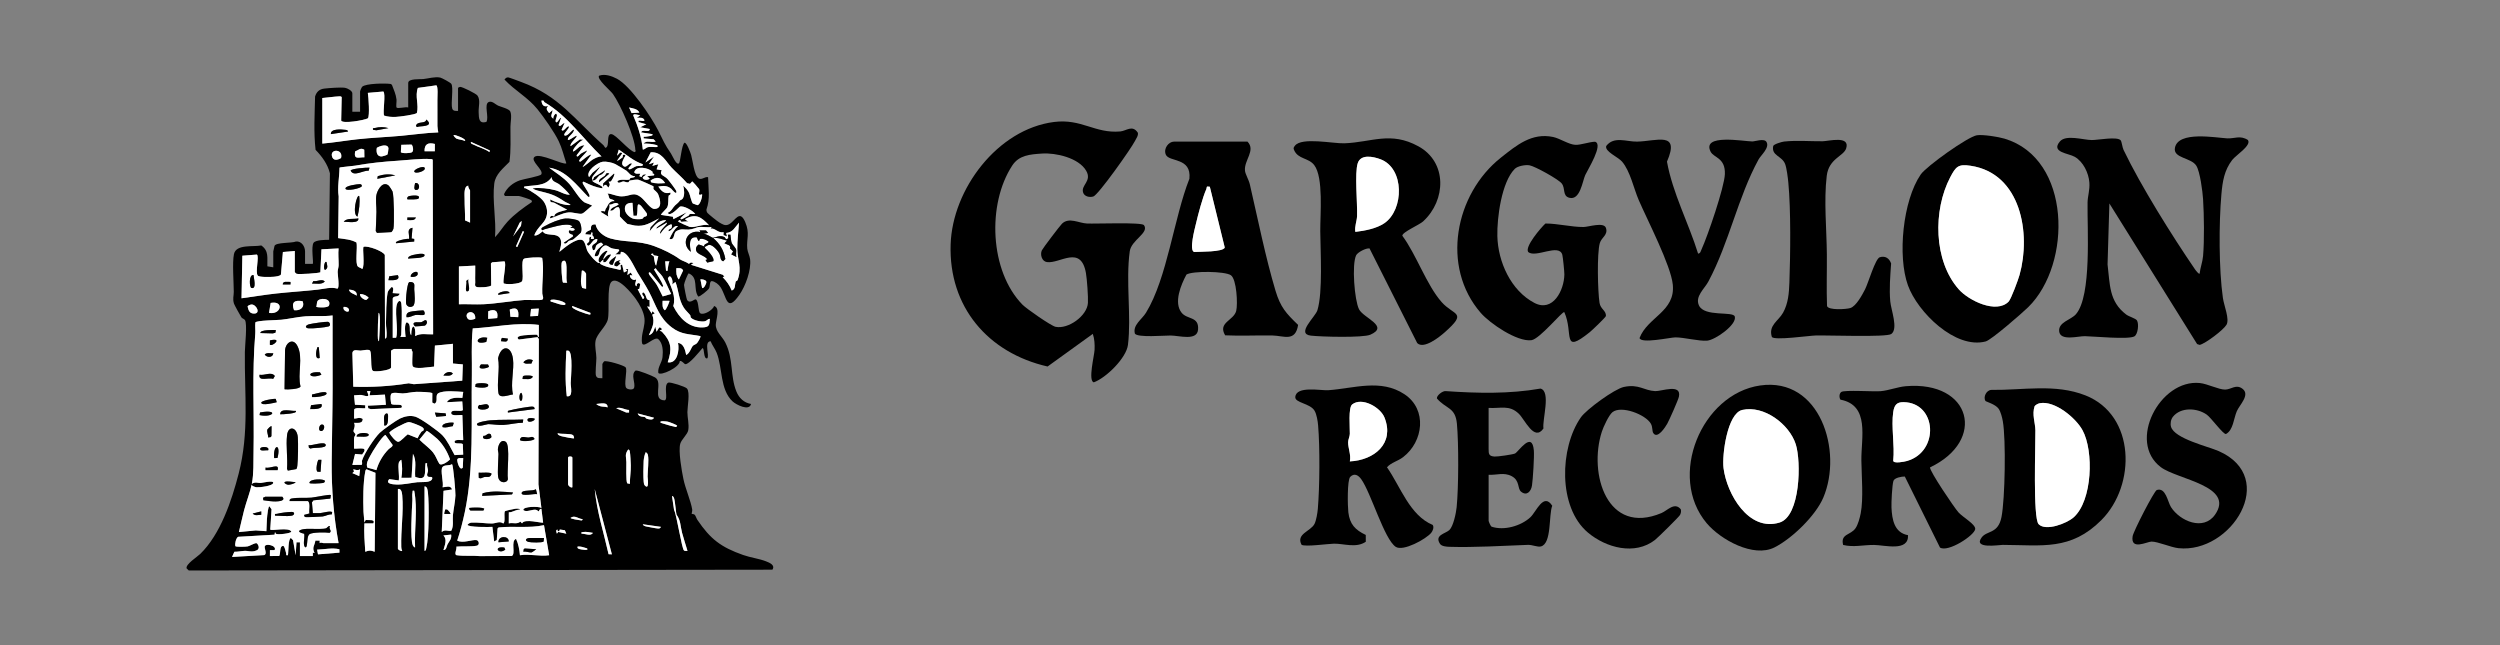 <?xml version="1.0" encoding="UTF-8"?>
<svg id="Layer_1" xmlns="http://www.w3.org/2000/svg" version="1.1" viewBox="0 0 1495.27 386">
  <rect x="0" y="0" width="1495.27" height="386" fill="#808080" stroke="none"/>
  <!-- Generator: Adobe Illustrator 29.3.1, SVG Export Plug-In . SVG Version: 2.1.0 Build 151)  -->
  <defs>
    <style>
      .st0 {
        fill: #fff;
      }
    </style>
  </defs>
  <path d="M653.61,199.7l-27.04,19.51c-35.64-8.11-59.22-35.7-57.99-73.05,1.09-33.01,28.03-68.88,61.8-73.2,16.57-2.12,24.42,6.99,39.66,5.66,3.67-.32,7.25-4.15,10.5.74.47,1.63-1.02,3.59-1.74,5.02-2.25,4.45-21.89,32.26-24.89,33.15-2.24.66-5.42.06-6.14-2.54-1.21-4.41,5.45-6.68,1.9-12.84-4.46-7.75-18.21-10.87-26.42-10.31-7.21.49-13.73.93-17.82,7.17-15.09,23.04-13.54,63.14,6.15,83.24,2.34,2.39,17.08,12.66,19.77,13.22,7.53,1.57,18.88-6.52,19.35-14.28.22-3.58-.56-14.31-1.19-17.87-3.02-17.13-15.6-5.43-23.36-6.57-2.98-.44-4.18-4.43-3.02-7,.57-1.26,10.84-14.79,12.07-15.97,4.2-4.03,9.96-.34,14.95-.09,4.95.24,32.73-.9,34.06.95,3.35,4.64-7.54,8.82-8.49,15.66-2.48,17.96,1.03,38.74-1.07,55.93-.97,7.91-13.08,19.79-20.47,22.46-3.5-1.02.35-16.01.49-19.45.13-3.3,0-6.4-1.05-9.54Z"/>
  <path d="M1344.52,83.79c2.21,3.19-7.24,9.04-9.42,11.88-4.77,6.21-5.79,12.9-6.46,20.54-1.54,17.39-1.54,44.95.89,61.99.66,4.65,4.12,12.7,2.15,16.05-1.83,3.12-12.48,11.18-16.01,12.04l-1.56-.5-52.47-84.1-1.09,36.48c1.49,11.83.73,22.04,11.14,29.95,1.64,1.25,5.69,2.3,6.45,3.55,1.26,2.07.6,8.21-1.52,9.5-3.37,2.05-24.29,0-29.66-.1-3.94-.07-14.76,3.12-15.35-2.92-.54-5.52,7.05-6.77,10.04-10.23,9.53-11.03,6.67-51.37,6.94-66.78.07-3.94,1.42-7.44,1.08-12-.43-5.7-3.65-12.36-8.68-15.31-3.79-2.22-14.55-2.63-8.93-9.23,3.65-4.28,14.05-.86,19.06-.83,3.66.02,15.23-2.27,17.28.16.64.75.96,4.15,1.73,5.76,10.34,21.57,29,51.34,42.67,71.33.48.7,2.34,3.16,2.82,2.66.39-3.61,1.74-6.88,2.06-10.53.8-9.24.6-24.62,0-34.01-.29-4.58-1.79-16.37-4.02-19.98-3.06-4.97-13.99-4.42-12.81-10.73,1.9-10.23,24.31-6.07,31.29-5.66,4.2.25,7.78-2.04,12.4,1Z"/>
  <path d="M851.28,132.35c-2.38,2.19-12.72,6.55-12.53,8.66,8.37,11.25,14.48,29.42,23.45,39.61,7.37,8.37,15.82,5.78,1.95,18.1-3.21,2.85-12.66,10.4-16.51,6.46l-28.52-56.6c-2.17-.3-7.13,2.33-8,4.11-2.68,5.46-.99,26.93,1.72,32.28,2.68,5.3,18.32,10.18,6.77,15.22-4.43,1.93-29.38,1.26-35.55.56-9.11-1.04,2.68-11.2,3.9-15.21,3.3-10.85,1.8-35.15,1.7-47.31-.07-9.92,2.02-32.11-3.61-39.48-3.43-4.49-9.74-3.44-12.06-9.04-.59-1.14-.15-1.67.52-2.56,4-5.28,23.01-1.2,29.53-1.44,16.39-.6,27.61-7.33,44.27,1.77,17.46,9.54,16.55,32.33,2.95,44.86ZM810.63,138.69c5.59-.64,12.65-1.98,17.33-5.17,11.83-8.05,12.24-32.91-2.36-38.3-4.26-1.57-11.71-3.21-13.53,2.41-1.93,5.95-.12,23.96-.4,31.6-.11,3.16-1.58,6.21-1.04,9.46Z"/>
  <path d="M905.97,101.03c-7.88,7.92-10.66,29.36-10.39,40.21.38,15.38,8.09,32.58,22.15,39.93,11.06,5.78,17.8-7.52,17.93-17.03.02-1.65-.88-10.5-1.23-11.76-1.98-6.99-15.83,2.09-20.38-1.62-2.27-3.12,7.53-14.51,10.28-17.08,7.37-.01,15.62,2.15,22.8,2.09,2.94-.02,12.14-3.17,13.39.55,1.42,4.23-2.67,5.61-3.66,9.09-1.78,6.22-1.23,28.89-.17,35.72.59,3.8,3.97,4.56,3.84,7.86-.23.88-8.29,8.57-9.69,9.69-17.02,13.65-9.5.66-15.22-11.99-1.05-.78-14.71,16.18-19.71,16.79-8.55,1.04-24.71-9.96-30.25-16.32-23.95-27.54-15.49-71.09,12.05-92.89,9.48-7.5,18.46-15,31.19-12.35,4.04.84,9.42,4.53,13.3,4.7,3.26.15,8.29-1.78,11.8-1.85,5.21,1.47-4.36,16.65-5.86,19.93-1.65,3.61-3.04,15.32-9.54,13.58-4.23-1.13-2.17-5.52-4.53-8.54-2-2.57-15.97-10.26-19.22-10.86-2.39-.44-7.11.36-8.89,2.14Z"/>
  <path d="M1182.38,80.9c3.52-.57,12.97.96,16.52,2.02,40.13,12,40.45,74.99,14.22,100.77-3.57,3.51-22.08,19.64-25.46,20.53-18.17,4.79-40.74-17.54-46.51-33.55-6.32-17.54-3.05-50.72,7.65-66.31,3.36-4.9,28.11-22.57,33.58-23.46ZM1201.35,180.42c1.51-1.52,5.78-13.18,6.55-15.95,6.94-24.78.89-60.77-29.22-65.32-7.4-1.12-8.83.39-12.23,6.87-10.32,19.69-10.08,50.03,5.2,67.14,5.88,6.59,22.31,14.72,29.7,7.26Z"/>
  <path d="M746.12,84.69c5.11,5.26-2.12,11.09-1.49,17.41.21,2.09,2.28,5.43,2.91,8.17,4.74,20.49,9.38,43.71,15.36,63.64,2.95,9.82,6.24,13.43,13.51,20.42-1.61,10.4-8.63,6.46-15.25,6.33-9.45-.18-18.95.35-28.39-.1-4.58-7.68,5.13-8.81,6.61-14.6,1.01-3.98.28-18.94-3.18-21.34-3.52-2.45-22.96-2.66-26.57-.41-3.28,6.09-7.78,16.78-2.88,22.86,3.37,4.18,10.44,2.06,9.82,10.04-.54,6.98-11.24,3.6-16.4,3.56-3.81-.03-19.83,1.38-21.39-1.13-1.39-5.17,4.14-8.41,6.66-12.52,12.69-20.73,16.74-56.91,25.94-80.09,1.36-13.01-12.2-9.81-14.12-14.48-1.52-3.69,1.78-7.74,4.86-7.74h44ZM723.61,111.69c-2.56-.4-1.55.23-2.09,1.41-2.24,4.94-4.93,15.22-6.23,20.77-.64,2.75-4.26,16.07-1.01,16.86,2.88-.23,17.36.11,18.26-2.67l-8.93-36.36Z"/>
  <path d="M1015.64,151.69c1.42-.12,1.57-1.47,2.03-2.46,3.65-7.91,13.72-37.32,13.99-45.09.35-9.89-6.67-9.69-8.54-13.44-5.4-10.82,19.54-6.19,24.91-6.1,1.6.03,7.07-1.99,8.47.22,2.18,3.44-3.3,8.01-4.69,10.55-12.43,22.68-17.51,49.6-30.01,72.99-2.35,4.4-8.11,8.94-5.65,14.32,3.23,7.05,20.45,3.31,21.43,6.62,1.43,4.83-11.62,14.01-16.47,14.44-4.85.44-13.95-1.99-19.09-1.95-2.92.02-20.7,3.95-21.39.37,4.79-12.53,21.45-15.78,19.89-31.85-1.12-11.54-15.2-38.62-20.38-50.63-3.01-6.96-5.07-17.28-9.98-23.02-2.39-2.79-10.47-6.03-9.47-9.34,4.65-6.07,12.08-2.5,18.44-2.62,11.73-.22,25.89-6.47,17.9,11.98,3.4,18.89,12.9,36.62,18.61,55.01Z"/>
  <path d="M856.03,318.68c-3.11,3.77-16.85,11.33-21.25,8.38-6.9-4.64-14.71-32.17-20.6-40.42-1.74-2.44-4.14-3.9-6.6-1.41-1.87,1.89-1.55,17.64-1.13,21.14.85,7.2,4.1,10.57,10.42,13.58l.02,4.08c-5.75,3.95-13.19,1.05-19.05,1.15-3.46.06-17.21,2-19.36.67-3.51-6.56,5.44-8.01,7.73-12.49,1.05-2.06,1.79-6.61,1.99-9,1.12-13.29,1.29-36.76.17-49.91-.22-2.59-.85-6.66-2.16-8.84-2.64-4.4-11.73-4.63-11.49-8.12.48-6.89,15.3-3.8,19.73-4.1,15.33-1.07,31.36-7,45.57,2.41,13.77,9.13,11.31,28.32-.79,37.6-3.26,2.5-7.05,3.15-9.67,6.08,8.14,11.66,13.53,28.69,27.33,34.48.97,1.38.07,3.58-.89,4.74ZM807.35,275.98c14.5-.71,26.92-10.66,20.73-26.23-2.48-6.24-13.54-12.41-19.33-7.85-2.42,1.9-1.33,13.73-1.41,17.58-.03,1.69-1.03,3.42-1.03,5.06,0,3.59,1.86,7.54,1.04,11.45Z"/>
  <path d="M1139.29,285.02c-1.9-.07-6.22.76-6.81,2.6-.78,2.41-1.3,12.95-1.17,15.91.33,7.28,1.69,15.09,9.9,16.57.45,10.07-13.99,5.89-20.32,5.84-6.54-.05-12.21,1.53-18.5,0-1.7-6.76,4.46-5.74,7.41-10,1.51-2.18,2.59-6.26,3.1-8.9,1.72-8.95.52-22.28.4-31.52-.18-13.71,5.2-33.12-12.51-36.48-.84-1.22-.82-3.69.51-4.61,1.92-1.32,19.27-.1,23.53-.47,4.89-.43,10.15-2.55,15.03-2.97,39.29-3.33,48.33,32.5,14.51,48.55-.45,1.99,14.48,24.12,17,26.91,2.72,3,10.3,7.16,10.02,9.98-.38,3.77-16.29,14.14-21.07,11.06l-21.04-42.48ZM1132.35,246.48c-1.31,8.56.97,20.08,0,29,0,2.06,6.78.65,8.24.23,19.56-5.61,17.9-34.94-2.11-35.19-4.17-.05-5.51,1.91-6.13,5.95Z"/>
  <path d="M1187.51,239.83c-1.46-2.35.52-6.51,3.56-6.63,18.94.25,38.15-3.86,56.26,3.29,30.02,11.86,30.33,53.67,9.57,74.53-18.35,18.44-35.45,14.99-59.06,14.88-2.21-.01-17.97,2.67-12.56-4.49,3.19-4.22,9.84-2,11.83-12.17,2.14-10.94,2.72-46.42.8-57.25-.39-2.21-1.26-5.75-2.54-7.55-1.91-2.69-7.61-4.21-7.87-4.62ZM1220.1,241.15c-1.08.2-2.5.92-3.17,1.8-1.69,4.98.4,9.91.46,14.48.12,8.63-1.55,52.43,1.93,56.07,4.25,4.45,16.88-.44,20.97-4.09,11.23-10.04,12.12-39.63,5.27-52.14-4.03-7.36-16.57-17.75-25.45-16.12Z"/>
  <path d="M1059.77,201.54c-2.21-6.97,3.92-9.52,6.7-14.51,3.07-5.51,3.56-11.79,3.78-18.01.61-16.82.93-43.4-.64-59.82-.28-2.88-.96-8.61-1.91-11.09-1.91-4.96-8.31-4.87-7.13-10.76.27-1.11,5.15-2.54,6.53-2.69,7.61-.81,15.58-.1,23.02-.17,3.57-.04,16.54-3.59,14.1,4.23-1.49,4.77-10.37,6.01-11.63,16.45-1.79,14.89-.05,32.07.07,46.99.08,10.3-.27,20.61.1,30.9.85,2.61,11.41,1.95,13.91,1.19,3.49-1.06,7.15-7.91,8.83-11.17,1.95-3.8,6.1-18.38,8.82-19.22,3.29-1.01,5.65.63,6.78,3.71-.53,7.34-1.18,15.32-.52,22.67.47,5.19,4.92,16.44.61,19.53-2.86,2.05-38.2.69-45.11.88-4.03.11-24.92,3.11-26.31.89Z"/>
  <path d="M1052.81,230.55c35.75-5.13,49.57,39.21,37.71,67.11-4.6,10.83-18.81,24.54-29.23,29.77-12.54,6.29-32.18-4.64-40.46-14.44-23.69-28.04-3.1-77.41,31.98-82.44ZM1042.06,245.19c-8.96,2.04-12.19,27.01-11.2,34.8,1.97,15.42,14.97,38.27,33.55,32.53,12.47-3.85,12.98-36.39,9.67-46.78-3.86-12.08-19.06-23.51-32.01-20.56Z"/>
  <path d="M1299.65,249.27c-1.25,1.56-1.69,4.09-1.14,5.99,2.03,7.1,22.21,11.77,28.51,14.54,36.16,15.93,7.49,61.41-24.07,58.07-4.55-.48-12.39-3.99-16.12-3.94-2.7.03-12.62,5.49-11.29-3.21.44-2.89,12.89-27.13,14.46-27.64,5.38-1.76,6.47,7.05,8.5,10.24,5.35,8.37,19.36,14.36,26.27,4.59,12.24-17.3-22.51-21.09-32.36-28.5-20.19-15.2-.51-52.78,23.33-50.32,4.55.47,11.28,3.93,15.1,3.92,3.66-.01,6.54-3.47,10.44-.47,4.7,3.62-1.81,9.61-3.44,13.44-1.9,4.5-2.12,11.26-6.46,13.6-1.61.38-8.87-9.74-11.53-11.61-5.8-4.07-15.51-4.57-20.2,1.3Z"/>
  <path d="M890.35,243.98v24.5c0,3.08.14,4.32,3.5,4.59,1.67.14,10.88-1.19,12.28-1.82,2.07-.95,10.23-13.89,11.28-1.82.31,3.58-.55,17.32-1.12,20.98-.53,3.46-3.11,6.48-6.53,3.66-2.32-1.91-.58-6.66-5.68-9.31-4.64-2.41-8.83-.52-13.72-.79v27.5c0,.42,1.14,3.17,1.71,3.52,7.48,2.54,17.59-.38,23.23-5.58,3.56-3.28,7.89-15.07,13.11-6.91-2.22,5.52-.18,22.61-6.78,24.33-2.03.53-5.1-1.04-7.77-.94-14.61.55-32.39,1.63-47.02,1.16-1.67-.05-4.57-.26-5.55-1.75-3.53-5.33,3.22-6.06,5.59-8.29s4-10.16,4.35-13.65c1.18-11.84,1.26-38.08.16-49.92-.93-10-6.39-8.68-11.96-15.1-.3-1.74,3.45-4.73,5.37-4.41,18.91,1.31,37.88,1.75,56.59-1.52,6.39,1.66.98,18.55,1.76,23.87-5.54,7.99-11.04-5.27-14.76-8.84-5.68-5.45-10.8-3.03-18.04-3.46Z"/>
  <path d="M949.75,318.54c-18.02-15.12-16.9-50.75-4.24-68.89,3.34-4.78,20.13-17.04,25.77-18.22,8.98-1.88,11.95,2.18,18.7,2.5,3.76.18,15.87-4.7,14.19,3.32-.43,2.04-5.69,13.87-6.95,16.12-1.11,1.98-5.89,9.53-8.39,5.63-.77-1.19-.27-3.53-1.43-5.57-3.15-5.54-17.75-11.12-23-6.89-2.15,1.73-5.42,8.83-6.33,11.66-8.11,25.19,3.18,62.31,35.66,48.66,3.57-1.5,7.83-6.81,11.55-2.26.36,1.22.09,2.25-.43,3.37-.48,1.03-13.27,13.63-15.02,14.99-12.02,9.34-29.2,4.71-40.07-4.41Z"/>
  <path class="st0" d="M810.63,138.69c-.54-3.25.92-6.3,1.04-9.46.28-7.64-1.53-25.65.4-31.6,1.82-5.63,9.27-3.99,13.53-2.41,14.6,5.39,14.18,30.25,2.36,38.3-4.68,3.18-11.73,4.53-17.33,5.17Z"/>
  <path class="st0" d="M1201.35,180.42c-7.39,7.46-23.81-.67-29.7-7.26-15.28-17.11-15.53-47.46-5.2-67.14,3.4-6.49,4.83-7.99,12.23-6.87,30.11,4.55,36.17,40.54,29.22,65.32-.78,2.77-5.04,14.42-6.55,15.95Z"/>
  <path class="st0" d="M723.61,111.69l8.93,36.36c-.89,2.78-15.38,2.44-18.26,2.67-3.25-.79.37-14.11,1.01-16.86,1.3-5.55,3.99-15.83,6.23-20.77.53-1.18-.48-1.81,2.09-1.41Z"/>
  <path class="st0" d="M807.35,275.98c.82-3.91-1.05-7.86-1.04-11.45,0-1.64,1-3.37,1.03-5.06.08-3.85-1.01-15.68,1.41-17.58,5.79-4.56,16.85,1.62,19.33,7.85,6.19,15.57-6.23,25.52-20.73,26.23Z"/>
  <path class="st0" d="M1132.35,246.48c.62-4.04,1.97-6,6.13-5.95,20.01.24,21.67,29.58,2.11,35.19-1.46.42-8.24,1.82-8.24-.23.97-8.92-1.31-20.44,0-29Z"/>
  <path class="st0" d="M1220.1,241.15c8.88-1.63,21.42,8.76,25.45,16.12,6.86,12.52,5.96,42.11-5.27,52.14-4.09,3.65-16.72,8.54-20.97,4.09-3.48-3.64-1.81-47.45-1.93-56.07-.06-4.57-2.15-9.5-.46-14.48.67-.88,2.1-1.6,3.17-1.8Z"/>
  <path class="st0" d="M1042.06,245.19c12.95-2.95,28.16,8.48,32.01,20.56,3.32,10.39,2.8,42.92-9.67,46.78-18.57,5.74-31.58-17.12-33.55-32.53-.99-7.8,2.24-32.77,11.2-34.8Z"/>
  <g>
    <path d="M301.98,117.22l-.55-1.05c1.83-4.06,5.47-6.93,9.65-8.36,2.03-.7,11.97-2.39,12.66-3.52,1.64-2.65-6.86-8.08-4.03-10.47,3.15-2.66,17.26,5.14,19.02,3.86-1.49-4.38-2.53-9-4.54-13.19-2.58-5.39-8.89-14.42-12.72-19.14-5.91-7.29-13.43-11.03-19.74-17.77.65-.78,1.15-1.35,2.26-1.29.59.03,6.44,2.26,7.63,2.7,23.05,8.45,32.03,22.58,49.15,37.71.56.49.77,1.26,1.34,1.75,2.96-.86.16-8.57,3.56-8.23,2.9.29,10.22,9.81,13.91,10.79,1.1-.69.43-.88.41-1.41-.27-7.66-8.85-26.98-13.4-33.39-1.39-1.96-9.73-8.87-8.32-10.9,3.38-1.34,7.67.18,10.74,1.8,8.04,4.24,20.38,22.58,24.63,30.88,3.02,5.9,3.73,8.19,7.7,13.89.75,1.08,3.18,7.1,4.7,5.83.98-.82,1.56-11,3.35-12.33,1.34-.32,3.61,6.02,3.99,7.31.94,3.19,1.81,12.37,4.49,14.02,1.81,1.12,3.68-1.18,5.63-.75.15,6.63,1.37,12.89-.96,19.32-.05.78.12,1.49.62,2.1.62.76,5.94,5.02,6.97,5.61,1.98,1.14,3.59,2.38,5.91,1.15,3.72-1.97,6.29-9.16,9.67-1.32,2.89,6.72.71,10.05,1.22,15.85.18,2.03,1.46,4.27,1.71,6.4.76,6.4-2.72,16-6.4,21.24-7.74,11.05-7.47,1.34-11.3-4.57-1.02-1.57-3.24-3.37-5.16-3.61-1.52-.07-.96,3.05-1.73,4.39-.59,1.03-5.42,5.06-6.44,4.85-3.21-4.52.45-11.21-5.68-13.87-.52.04-2.82,5.91-2.82,6.92,0,.87,1.5,8.5,1.82,8.98,1.82,2.7,4.49-.97,5.39-.25,1.82,1.67,1.07,7.37,2.55,8.25,2.18,1.3,7.56-2.09,8.24-4.37,3.82,1.16,1.15,7.95,1.01,11.06-.19,4.24,3.8,7.08,5.67,10.76,5.02,9.87,2.84,20.02,6.65,29.33,1.6,3.9,4.49,6.7,8.75,7.44-.98,4.53-8.96.42-11.05-1.55-7.61-7.18-5.89-19.95-9.49-29.06-.98-2.47-2.67-4.46-3.63-6.92-4.21.25-.41,8.76-2.05,10.28-2.43.4-1.48-6.19-2.82-6.16-1.69,1.94-7.89,9.81-10.29,9.61-.59-.05-2.04-2.29-3.29-1.88.18,3.63-11.54,9.18-12.83,7.1-.5-3.4,2.12-5.99,2.51-9.44.4-3.54.27-8.34-2.59-10.81-2.27-1.66-8.05,5.1-9.51,2.86-.4-1.22-.32-2.61-.23-3.87.27-3.65,1.95-7.31,1.55-11.29-.4-3.99-2.95-8.52-5.24-11.76-1.86-2.63-10.86-13.9-14.58-10.12-2.83,2.87-.93,17.66-2.13,22.53-1.04,4.23-6.58,8.5-7.33,12.72-.59,3.34.48,7.1.5,10.23.02,2.17-.77,9.22-.23,10.64.67,1.75,2.14,1.42,3.81,1.46v-8.48c0-.14.8-1.41,1.03-1.55,1.29-.8,11.96,2.36,12.89,3.56,1.27,1.63-1.35,10.58.46,12.4.86.87,4,1.35,4.57-.08,1.05-3.18-2.22-7.93.94-10.41,1.32-.41,10.13,3.21,11.65,4.13,5.04,3.06-2.14,13.47,5.68,13.71,2.44-.58-.9-9.12,2.2-10.64,1.32-.43,10.27,2.44,11.2,3.55,1.94,2.32.24,10.91.24,14.12,0,3.41,1.11,7.23.52,10.77-.42,2.53-4,5.48-4.77,8.08-1.28,4.35.88,16.34,1.85,21.1,1.19,5.83,4.49,13.23,5.29,18.36.13.81-.47,2.36-.28,2.57.08.09,1.15-.05,1.78.53.5.47,1.02,2.21,1.59,3.05,7.78,11.48,14.02,16.28,27.33,20.98,4.5,1.59,9.57,2.18,13.69,3.79,2.11.83,5.67,2.24,3.84,5.01l-349.07.48-1.32-1.28c-.61-2.49,6.32-6.82,8.17-8.62,12.12-11.77,18.81-31.87,22.97-47.96,6.43-24.85,3.42-47.52,3.72-72.86.04-3.69,1.54-16.82.07-19.04-.5-.75-1.67-.96-2.12-1.61-.55-.8-4.25-7.51-4.47-8.25-.88-2.98-.11-4.51-.11-7.04-.02-5.89-.95-17.37.09-22.52,1.26-6.2,11.63-4.24,16.36-5.23,4.7,3.29,3.45,7.48,3.64,12.49l3.53.59v-9.51c0-.17.68-3.18.76-3.35,1.04-2.17,10.31-1.5,12.83-2.58,3.29-.33,5.42,2.97,5.42,5.93v7.45h4.62c.6-.58-1.14-10.31.49-12.63,1.2-1.71,7.2-1.78,9.29-1.76l.47-39.79c-1.35-5.44-4.73-10.09-8.58-14.03-1.19-10.55-.53-21.31-.29-31.89.84-2.8,2.59-4.42,5.57-4.75s9.6-.85,12.29-.47c1.44.2,4.42,1.81,4.42,3.29v11.05h4.63v-12.08c0-.39.87-2.47,1.25-2.86,1.98-2.03,13.97-2.2,17.14-1.68l.67.52c1.13,3.04,2.35,5.53,2.74,8.83.12,1.01-.38,4.12.02,4.7.66.95,5.51-.57,6.97,0v-14.65c0-2.77,7.04-2.14,8.97-2.34,3.23-.34,6.98-1.55,10.19-.89.98.2,6.05,2.97,6.58,3.7,1.5,2.09-.35,11.68.58,14.84.45,1.52,2.19,1.49,3.49,1.39v-13.62c0-.32.77-.71,1.24-.75,1.29-.09,9.47,4.02,10.32,5.13,2.02,2.66.61,6.72.76,10.03.16,3.62.05,7.03,4.59,5.83,1.84-2.74-1.7-10.82,1.57-11.99,2.01-.72,3.95,1.57,5.48,2.23,1.66.72,6.61,1.9,7.29,3.5,1.04,2.45.1,6.44.09,9.12-.02,7.02.36,14.04-.59,20.99-3.62,3.77-8.4,7.39-9.09,13.01-1.25,10.13,1.26,21.78.46,32.07,2.74-2.83,4.78-6.36,7.44-9.26,4.2-4.58,9.59-8.42,14.65-11.82l-.31-1.05c-.62-.48-6.92-2.54-7.65-2.54h-8.22ZM192.76,58.63v27.24c6.96-.59,13.88-1.8,20.82-2.57,8.7-.96,17.51-1.29,26.2-2.07,7.46-.67,14.87-1.79,22.36-2.06-.23-1.21-.5-2.59-.52-3.83-.12-5.21.11-10.29-.01-15.42-.04-1.58.55-8.67-.73-8.89l-10.95,1.53c-1.89,4.89.7,10.18-.61,15.03-1.24,1.06-10.44,2.21-12.62,2.32-2.36.11-4.75-.08-6.99-.8-.88-2.4,1.16-13.07-.45-14.39l-9.26.81c.43,2.53,1.21,13.76.05,15.21-2.01,1.14-15.17,3.45-15.99,1.37l.3-14.04c-.41-.55-.9-.49-1.51-.46-3.22.16-6.85.73-10.1,1ZM325.23,60.33c-.47-.25-.92-.16-1.41-.15.29,2.59,1.4,4.14,4.11,3.09-1.74,1.84-.77,2.64.51,4.37l2.05-1.8c0,2.03-1.96,3.9.51,5.14-.47-1.08,1.59-4.31,2.06-2.3.3,1.27-1.48,3.48-.51,4.36s2.01-2.7,3.07-2.57l-1.54,4.36c1.03,1.63,2.29-1.22,3.6-1.27l-1.8,4.11c1.14,1.82,2.94-2.5,4.37-2.06.62,1.21-3.89,4.72-2.57,5.4,1.9.98,4.76-4.25,5.66-3.34-.21,2.01-3,3.68-3.52,4.96-1.35,3.31,4.35-1.83,5.06-1.36.71.69-4.42,4.5-3.59,6.17l5.55-4.06,2.15.21c-2.01.58-5.37,4.26-6.16,6.17-1.09,2.64,3.51-1.83,3.73-1.95.87-.49,1.92-.95,2.95-.88l-4.62,5.92c.06,2.08,1.88-.55,2.59-1.01,1.12-.72,2.39-1.2,3.56-1.83.76.81-7.09,6.75-3.85,6.67.2,0,2.57-2.07,3.19-2.48.54-.35,2.7-2.1,3.24-1.62l-5.14,7.19c.39.39,4.95-3.71,5.81-4.21,1.61-.95,3.62-2.03,5.5-1.96-11.25-10.84-20.38-24.39-34.06-32.4-.34-.2-.42-.8-.51-.85ZM382.42,67.36c-1.14-2.34-3.93-2.52-6.16-3.08l1.51,3.35,4.65-.28ZM382.93,68.92c-.83.08-4.47-1.47-4.12.26,2.82,6.49,5,13.33,5.67,20.29,1.39-.1,1.84-1.27,3.37-1.51,1.68-.27,3.65.12,5.37-.03.2-1.17-.1-1.01-1.01-1.28-2.17-.65-4.94-.8-7.21-.78,1.61-2.22,5.03-.28,7.19-1.28l-1.28-1.31-5.91-.49c-.25-1.55.38-.82,1.25-1.04.53-.13,5.11-.38,3.89-1.52l-6.68-1.04c.73-2.33,5.17.65,5.14-2.04l-5.65-1.04,3.6-1.79-4.63-1.3c-.55-1.98,2.69.13,3.6-1.03-.8-2-2.83-1.56-4.62-1.54l2.05-1.53ZM278.08,84.33c1.25-1.15-5.8-3.82-6.68-3.59-.53.45,1.48,2.14,1.66,2.21,1.54.6,3.48.61,5.02,1.38ZM292.98,89.99l-11.3-5.15c-.31,1.22.79,1.27,1.61,1.71,3,1.6,6.63,2.29,9.45,4.45l.25-1.01ZM260.08,90.49l.03-4.39c-4.02-1.04-6.32.02-6.19,4.39h6.16ZM246.13,86.47l-6.11.15-.26,4.4c.63.88,5.62.67,6.63.03,1.32-.84.47-4.13-.25-4.58ZM231.71,92.44c.2-.27.69-3.22.63-3.72-.37-3.06-5.4-1.38-6.97-.29-.47,2.39.05,5.37,3.04,5.13.5-.04,3.12-.89,3.3-1.13ZM217.87,89.55c-2.29-1.44-3.43.28-5.49,1.03-.82,5.16,2.06,3.4,5.57,3.52l-.08-4.55ZM384.47,98.21c-5.41-1.78-9.73-5.65-14.38-8.75l-1.03,3.6c.89-.37,1.89-2.96,3.07-1.28l-3.07,4.36c.31.29,3.17-1.88,3.44-2.16.08-.08-.45-1.66.92-1.43s.24,1.17.05,1.58c-.65,1.44-2.47,4.03-.32,5.38,1.62,1.02,2.85-2.1,4.64-1.82.73.71-3.43,3.31-1.27,3.6.81.11,3.04-1.68,4.22-1.94,1.35-.3,4.15.62,3.74-1.14ZM203.98,94.53c1.48-5.42-6.35-5.67-5.49-1.33.62,3.14,3.32,2.66,5.49,1.33ZM412.68,109.95l-1.76-.42c-2.82-3.35-6.23-6.1-9.23-9.27-3.64-3.84-5.87-9.6-12.5-9.19l-3.16,6.1,5.13-3.59-3.08,4.62,3.08-1.02-1.03,2.05,3.59-1.03-1.02,3.08,3.09.52c-1.73,3.06,1.46,3.14,3.35,5.13.85.9,5.3,6.7,5.39,7.46.36,2.85-2.88-1.35-3.11-1.53-2.57-2.03-4.66-1.77-7.69-1.3,1.74,2.66,3.8,4.77,7.19,3.59.62,1.46-.94,1.51-1.02,1.88-.38,1.85.06,4.95-.79,6.84-.51,1.15-3.2,3.26-3.84,4.63l7.16,1.09.29,1.48,7.96-4.11-3.59,3.35c-.14.76,0,.92.77.77.29-.05,3.09-1.69,3.96-2.11.39-.19.4-.88.77-.97.99-.22,2.2.09,3.23-.02-1.33-1.99-7.2-5.31-9.24-4.37-.51.23-6.03,6.62-7.21,3.6,2.13-.74,2.93-2.99,4.36-4.38,1.56-1.52,1.48-1.05,2.99-2.97.26-.33,1.12-.39,1.62-1.15,1.33-1.99.84-5.49.28-7.69,1.39,1.27,2.77,2.66,3.55,4.42.55,1.25,1.41,5.54,2.23,6.25.11.1,2.57,1.01,2.71,1,1.61-.1,3.06-5.02,2.81-6.53-3.29,1.31-1.07-1.51-1.78-3.06-.17-.37-3.83-4.57-4.14-4.64l-1.34,1.46ZM259.06,199.97l-.23-104.36c-.43-.62-.97-.39-1.52-.45-4.4-.48-14.57.68-19.57,1-8.54.54-16.9,1.41-25.34,2.93-1.34.24-9.01.86-9.34,1.2-.03,5.72-1.38,11.58-.49,17.2l-.33,24.94c3.8.59,7.53.68,10.99,2.64.68,2.92-.93,12.62.83,14.34.66.65,1.91.82,2.6,1.51,1.75-1.91-.06-12.74.83-13.29,2.5-.89,12.06,2.8,12.67,4.92l.11,50c1.03-.22.87-.95.96-1.73.25-2.11-.42-5.4-.37-7.74.1-5.14.1-13.16.97-18,.21-1.19,1.46-2.5,2.3-3.36,1.96-.16.56,3.39.77,3.59l4.11.26c-.31,2.63-3.81.91-4.12,3.08v23.39s2.03-.03,2.03-.03c1.63-4.8-1.51-17.59,1.02-21.21.96-1.38,1.93-.84,2.12.91.56,5.15.09,13.1-.08,18.48-.02.49-.58,1.23-.46,1.33h3.08c-.19-1.44-1.04-8.3.78-8.73,3.09,1.23.71,5.7,2.57,7.7.06-7.68,3.03-6.14,2.32.52,3.58-1.95,6.89-.84,10.79-1.03ZM360.83,155.26c-.37.41-2.44,1.72-1.83,2.58,3.69,2.19,7.99,2.52,11.84,3.59,1.57-.74-1.05-3.39,1.29-3.08l1.04,4.62,2.05-1.03-1.02-1.02h1.54s-.51,3.59-.51,3.59l2.04-1.53,1.03,1.78-1.53-.25c-.39,1.49,2.02,3.8,3.59,2.57.53.57-1.52,3.7.51,4.11-.42-1.54,1.16-2.62,2.05-1.26l-.52,2.8-1.01.25,3.08,5.92c2.57-1.38-1.91-2.55.25-4.1,2.17,1.17,1.22,4.95,3.79,4.66l.06,4.07-1.53-.26,2.83,4.37.26-1.54,1.53,1.29-1.54.78c1.78,5.03-.18,7.84-2.05,12.32,2.7-.85,2.93-2.95,3.86-5.14l.77,3.08,1.54-2.57c.6-.15,1.31.27,1.53.78.46,1.08-1.66.69-1.02,1.27.06.05.79.1,1.23.56,5.62,5.82,6.05,10.49,3.38,18.2,5.74,1.06,7.13-7.31,6.18-11.55,3.38.19,4.35,4.49,4.88,7.19,2.19-1.07,2.89-4.26,4.01-5.5.53-.58,1.68-.77,2.43-1.57.51-.55,2.49-3.71,2.04-4.23-6.82-1.36-11.27-.78-17.07-5.17-7.77-5.89-9.39-13.23-13.68-21.39-2.13-4.03-4.68-7.85-6.94-11.59-1.83-3.03-5.81-12.61-9.85-12.23l-.29,1.5-3.05.05c5.05-4.03.74-2.71-2.19-3.71-2.28-.79-3.48-3.44-6.27.14-1.58,2.04-.6,5.25-3.87,4.6.14-3.15,2.9-5.13,5.13-6.94l-1.02-1.06c-.69-.42-2.74,1.04-3.11,1.54-.71.98-.22,3.03-2.02,2.85-2.18-4.58,2.92-2.9,2.56-6.68-2.64-.17-3.21,3.06-5.4,4.1-1.82-1.36.14-1.67.54-2.59s-.67-2.9,1.27-2.79l-.26,1.28h1.8c.24-1.5-.84-2.07-.88-2.19-.23-.67.58-1.36-.41-1.92l-.57,1.57-3.27-.28c.31-1.9,2.82-2.15,3.33-2.8.42-.54-.87-3.3,2.82-3.11.78,4.06,4.89,7.27,8.83,8.4,8.69,2.49,16.65,1.08,26.25,4.59,5.26,1.92,11.17,4.81,15.29,7.83,1.32.97,4.03,1.62,5.48,2.78,1.25-.79.61-1.03,2.74-.46l-1.54,1.02,18.96,5.94,1.07,1.01-1.02.51c2.3,2.26,4.23,4.96,5.39,7.97,2.39-.81,1.77-3.51,2.35-5.27.17-.51.93-.43,1.15-1.02,2.82-7.48-.13-11.94-.17-18.62-.03-5.08.7-10.61,1.04-15.7-2.41,2.61-3.58,5.83-7.71,6.17l.52,2.05-2.11-.75.06-1.82c-3.25.83-5.19-2.67-7.72-2.06l.52-1.02c-2.48.48-5.62-.31-7.97.11-1.08.19-3.14,1.29-5.63,1.46-2.88.19-4.31-.81-7.34.87-2.21,1.22-.71,5.66-4.24,4.75,1.36-2.87,2.64-5.63,5.14-7.7-2.79-.64-3.26,2.71-5.65,3.08-.35-1.52,1.21-.98,1.8-2.07.12-.23.56-2.37-.49-2.02-2.64.87-4.8,3.35-6.2,5.63-1.4-1.8,4.69-5.87,3.85-6.68l-6.16,3.59c-1.08-1.01,5.67-3.91,5.65-5.13-4.96.2-6.92,3.23-9.76,6.68l.48-2.34,5.17-5.37c-5.14,2.45-8.34,5.13-14.46,4.32-.43-.06-4.32-.88-4.54-.98-.28-.12-4.29-4.1-4.41-4.38-.3-.75.49-4.17-.78-5.62-2.64-.38-2.56,2.5-5.11,2.03,1.01-2.46,3.54-2.17,5.14-3.85-2.07-1.81-3.46.4-5.66.26.94,2.41-1.71,4.5-.51,7.19l-4.62-2.83c.51-1.02,2.43-.2,2.53-.28.15-.12.18-1.2.54-1.67,1.05-1.36,1.07-2.05,1.76-2.93.92-1.17,1.83-1.73,3.38-1.55-.22-1.08-2.38-.97-2.95-1.67-.42-.52-.48-2.21-1.16-2.94,2.93.27,5.41,1.76,8.48,1.76,5.23,0,6.95-3.23,11.83.79,2.06,1.7,5.43,6.77,7.7,6.71,4.92-.11,3.54-5.48,2.35-8.54-.68-1.73-2.5-2.67-2.86-3.32-.33-.59.36-1.4-.23-1.78s-8.46-3.84-9.03-3.88c-1.16-.1-3.88.26-5.01.58-.48.14-.25,1.03-1.14,1.05-.99.03-1.88-.54-2.67-.56-.86-.02-2.48,1.38-3.26.5-.7-.79.45-1.13,1-1.28,2.04-.57,4.12.11,5.83-.28.38-.09.4-.83.76-.97.83-.33,2.55-.16,2.69-1.06-2.87-.13-3.6-2.13-5.15-3.33-.48-.37-6-3.61-6.8-4.01-1.77-.9-5.31-1.59-7.27-1.36-3.05.36-10.57,5.63-8.28,9.21l2.04-2.6,4.39-3.56c.39.39-3.88,5.09-4.24,5.78-.23.44-.91,2.02.12,1.92l.75-1.56,6.45-4.08c.46.41-1.32,2.02-1.58,2.26-.57.52-1.33.55-1.86.98-1.06.86-1.92,3.2-4.26,2.93,1,1.33,2.92,1.7,4.35,2.6.75.47,2.11.94,1.82,2.02-3.9-.5-7.04-1.9-10.53-3.61-.59-.29-1.16-.69-1.29.28-.1.76,3.31,5.33,3.87,6.91.25.69.78,1.75-.52,1.55-6.75-6.78-13.4-16.02-23.39-17.47,4.35,3.39,8.33,5.55,12.09,9.75,2.62,2.93,6.01,9.11,9.03,10.99.81.51,4.59,1.55,4.57,2.12-1.7.88-4.54,4.23-6.13,4.67-1.48.4-5.55-.99-7.93-.76-4.1.39-7.25,2.63-11.1,3.55-.03-1.82,1.36-1.71,2.56-1.02-.13-2.79,5.39-3.36,7.71-4.13l-7.85-4.23-2.06-.4-.36-1.53c3.6,1.7,8.38,3.65,12.33,3.34-.97-1.07-2.45-1.3-3.59-2.07-6.32-4.29-8.74-4.68-16.07-6.53-.62-.16-2.7-.78-2.95-1.41,4.17-.5,9.35.07,13.48,1.16,2.89.76,5.85,2.88,8.62,2.69-1.71-2.12-4.06-4.42-6.21-6.13-1.77-1.41-4.66-1.57-4.59-4.41-3.74,5.71-10.51,4.61-16.44,5.66-.24,1.44.25.77.78,1.02,2.94,1.34,9.15,5.31,10.96,8.06,1.9,2.89,2.58,6.54,1.22,9.79-1.23,2.93-3.67,4.68-5.26,7.07-.34.52-1.91,3-1.53,3.35,1.91.09,3.48-1.44,4.88-2.56,1.44,2.93,6.57,1.22,9.27,3.05,3.65,2.47.45,8.89.75,9.27,2.69-2.27,9.93-8.35,13.53-7.12,1.78.61,2.38,4.79,3.02,6.24.9,2.03,4.87,6.74,6.84,7.56.23.1.84.13.76-.25-2.94-1.91,3.15-8.05,4.63-6.94-.89,1.51-2.37,3.35-2.57,5.13,1.24-1.39,2.46-3.3,4.62-3.08.34.3-2.75,4.2-3.06,4.38-.51.29-1,.28-1.56.24.03-.5-.06-1.04,0-1.54ZM390.32,103.75c-.15-.27.24-.79-.16-1.16-2.43-2.21-9.81-3.92-10.81.5.85,1.19,2.3.72,3.58.78l-.52,1.53,1.3.52c.65-1.44,1.15-1.78,2.82-1.54l-2.05,1.55c-.38,2.01,3.54,2.01,4.11.76l-1.54-1.28,4.11-.52c.58-1.2-.71-.91-.83-1.13ZM397.84,109.51c-2.29-3.65-5.33-3.98-8.73-1.53l.31,1.02c2.91.96,5.44.71,8.42.51ZM281.16,133.16v-19.27c0-.23-1.42-1.9-1.03-2.83-2.9.21-2.22,5.59-2.25,7.93-.05,4.23.38,8.56.27,12.81l3.02,1.35ZM378.3,121.34c-2.97-.13-4.93,1.05-4.52,4.23.3,2.33,3.11,4.84,5.38,5.34,1.04.23,3.4.28,4.44.09,1.34-.24,1.18-1.02,1.51-1.24.28-.19,2.52-.12,1.69-2.23-.1-.26-3.04-4.1-3.35-4.4-.76-.72-1.85-1.58-2.06,0-.24,1.82.02,3.98-.55,5.89h-1.99s-.55-7.68-.55-7.68ZM424.05,134.7c-4.61-4.86-7.85-7.33-14.39-3.59l2.05,1.53c-1.12-.47-3.57.11-4.32,0-.37-.06-.24-2.19-1.84-.25,0,.39,6.46,3.22,6.95,3.32,3.53.67,7.79-1.98,11.54-1.01ZM312,132.13l-1.19,1.09-3.94,8.15,4.75-6.3.39-2.95ZM312.66,138.24l-4.08,9.16.82.37,4.08-9.16-.82-.37ZM176.31,162.71v-12.59l-7.11.6-1.19,13.46c-.33.95-3.23,1.26-4.3,1.36-1.73.16-8.69.38-9.55-.71-1.64-2.05,1.03-11.59-.54-12.57l-8.68.69-.5,25.46c6.96-.92,13.95-2.12,20.94-2.88,8.02-.86,16.43-1.38,24.54-2.27,3.89-.43,7.94-1.74,11.84-.63,1.5-.12.18-8.4.19-9.92s.56-2.73.58-4.08c.04-3.35-.38-6.87-.02-10.04l-10.25.53-.67,13.73c-.68.56-13.1,1.43-14.26.89-.24-.11-.99-.85-1.03-1.02ZM390.63,151.67c-2.78.21.09,1.26.39,1.63.18.23.45,4.86,1.42,5.56l1.29-5.64c-1.12-.46-3.26-.02-3.09-1.54ZM284.25,168.88c-.13-3.33.1-6.7,0-10.02l-9.77.51v22.62c4.86-.16,9.78.21,14.65,0,8.25-.38,16.45-2.02,24.68-2.56,1.96-.13,9.63.39,10.56-.23,1.1-.74.01-2.54-.02-3.63-.24-7.14,1.13-14.23-.05-21.27-.9-.75-9.67-.19-10.88.46-2.08,1.12.02,11.02-1.15,13.37-.98,1.97-10.83,2.23-11.08,1.2-.49-2.19,1.95-12,.51-13.01l-7.35.57-.71.67.15,13.15c-.75,1.13-7.47,1.36-8.69.94-1.44-.5-.81-2.01-.84-2.76ZM339.24,169.13c-1.25-2.01.85-12.86-1.79-13.23-.29-.04-1.14.41-1.34.72-.78,1.24.1,12.11.63,12.44l2.5.07ZM400.4,156.29h-2.57s.51,5.65.51,5.65c1.55.25.83-.38,1.04-1.25.35-1.46.36-3.02,1.01-4.4ZM392.17,160.41l-1.01.75c1.41,2.61,4.3,6.54,5.24,9.17.28.79.58.62-.36,1.37l-6.92-8.49c-.61-.53-1.3-.39-1.04.52.32,1.13,3.57,4.74,4.52,6.28,1.38,2.25,2.51,4.94,3.76,7.29l5.08-1.48c-1.73-3.27-3.23-7.39-5.23-10.44-1.14-1.74-3.09-3.16-4.03-4.96ZM406.05,167.08l2.53-5.29c-.77-1.69-2.47-1.45-4.06-1.39-.02,1.25-.08,2.49.12,3.74.07.42.84,2.79,1.41,2.94ZM350.55,172.73v-8.99c0-.28-1.64-2.55-2.57-1.8-.15,3.53-1.2,6.82.25,10.29l2.32.51ZM401.95,170.16c1.16-1.76-1.13-7.46-2.48-3.43,1.97,5.25,4.98,10.67,3.23,16.3,3.39,7.01,9.24,13.13,17.53,12.81,3.9-.15,4.11-1.21,4.34-5.11-1.23-.05-1.72,1.15-2.93,1.43-2.15.49-6.94-.47-8.4-2.19-.36-.42-.11-1.12-.47-1.55-1.15-1.39-2.85-2.9-3.81-4.43-3.09-4.87-2.95-10.13-4.95-15.36l-2.05,1.54ZM419.94,172.22c.94.71,2.8-2.79,2.52-3.77-.31-1.08-2.54-1.51-3.55-1.36l1.03,5.14ZM213.31,176.85c.56-2.73-2.42-3.61-4.62-3.59.55,2.18,3.06,2.38,4.62,3.59ZM215.38,175.82c-.56,1.64,2.66,3.82,3.74,3.54l1.38-1.23c-1.23-1.49-3.22-2.22-5.13-2.31ZM189.16,183.52c1.36.54,7.12.67,7.64-.83,1.63-4.68-6.06-4.73-7.01-2.39-.34.83-.28,2.26-.63,3.22ZM329.48,180.44c.88-.13,8.78,3.46,8.73,1.29-.04-1.7-10.77-4.03-8.73-1.29ZM175.85,185.52c3.53.51,6.64-1.65,5.14-5.35-4.7-.88-6.93.49-5.14,5.35ZM400.4,179.93h-4.1c-.01,1.98-.41,4.2,1.28,5.64.83,0,3.05-5.38,2.82-5.64ZM160.89,187.13c7.32,1.37,9.26-7.49.99-5.95l-.99,5.95ZM150.45,182.12c-.59.01-2.2.58-2.36,1.19.47,2.05.98,4.02,3.43,4.23,4.81.41,1.9-5.49-1.07-5.42ZM353.12,187.13l-10.79-4.11c-1.75,1.63,9.07,5,10.06,5.11s.75-.1.73-.99ZM205.61,183.53c-1.11,2.05,2.72,3.89,3.08,2.3.38-1.67-1.8-2.43-3.08-2.3ZM309.95,189.7c.54-4.27-.66-6.36-5.07-4.55l.41,4.33,4.66.23ZM322.28,184.55l-4.66.23-.48,4.4,4.66-.23.48-4.4ZM291.95,190.73l5.44-.48c.85-4.29-1.41-5.79-5.36-4.07l-.07,4.56ZM283.58,187.79c-2.14-2.65-6.23-.09-3.71,2.94,1.18,1.08,3.03.38,4.33-.06.17-.95-.01-2.13-.62-2.89ZM226.68,204.08c.11-1.87,1.36-17-.25-16.96-.34,4.49-.53,9.13-.48,13.62,0,.67-.04,3.19.73,3.34ZM150.61,289.41c-.91,4.73-3.32,10.82-4.59,15.72-1.12,4.32-2.05,8.74-3.12,13.07l10.08-.97,6.37.45c.21-3.02.18-6.54.52-9.5.1-.88.59-5.41,1.28-5.39l1.29,1.8-.78,12.11c.54,1.02,11.31-1.63,12.59,1.24-.02,1.08-8.29,2.04-9.24,1.28l-.51-1.02-.28,1.58-21.8,1.27c-1.22.74-2.1,4.23-1.59,5.65.82.48,6.17.31,7.41.06,1.11-.22,3.89-1.99,5.14-1.91.66.04,2.65,3.13.2,4.27-2.95,1.37-4.79.22-7.33.34-2.04.1-4,.6-6.06.54l-1.38,3.09,19.2-1.1c2-.66-.01-4.06.37-5.25.63-1.98,7.38-.4,5.87,2.24l-2.78.04-.02,3.53,5.56-.05c.97-1.41.02-6.17,2.4-5.99.94.07,1.36,3.33,1.74,4.33.28.74-.49,1.49,1.07,1.21.41-1.75.06-9.87,1.81-10.28l1.26,1.3,1.55,8.97.52-7.71h2.05v8.23h7.71v-2.06s1.03.26,1.03.26c-1.68-3.49.04-4.29.51-7.45h2.56s.01,1.55.01,1.55c.93-.7,1.72,0,2.31,0h8.99c-2.95-16-4.25-32.28-4.13-48.59.11-14.63.53-29.52.56-44.16.02-14.48-.08-29-.02-43.45-5.33.74-10.82.12-16.18.52-4.83.36-9.6,1.52-14.4,2.05-2.31.25-14.79.35-15.6,1.62-.27,2.27.12,4.59-.07,6.86-2,23.47-.56,46.94-1.02,70.42-.12,6.36.21,12.84-1.03,19.27,2.12-1.48,3.73-.41,5.38-.57,1.27-.12,7.36-1.62,7.46-.2.14,2.05-8.42,2.94-10.06,2.79-.68-.06-3.67-1.04-2.77-2.01ZM322.28,194.32c-13.27-1.66-26.35,1.37-39.53,2.1-1.03,9.28-.37,18.65-.54,27.99-.5,27.01,1.39,55.43-4.26,82.09-1.18,5.58-2.71,11.46-4.5,16.83,3.43,1.79,8.86-.72,11.59-.3,1.32.21,2.15,3-.02,3.38-3.5.62-8.45.18-12.07.52.47,1.37-1.63,4.87.23,5.14,4.53.66,9.44.06,13.87.53l18.97-.09c2.69-.93-.83-9.04,2.63-10.21,1.38,2.77,2.06,6.59,2.32,9.77,5.78-.96,11.72.86,17.47,0l-3.08-17.99c-8.91,1.95-18.11.42-27.13,1.37l-.62.57-.5,6.97-1.55.86-1.06-8.74c-1.56.13-14.92.34-14.87-1.29.59-.68,1.42-1.2,2.33-1.26,3.88-.26,8.53.58,12.3.53,2.33-.03,4.59-1.63,6.67-.04,1.51-.24.32-5.91,1.01-7.24.26-.36,5.25-1.43,6.18-1.53.54-.05,2.87-.35,2.84.53-2.75-.06-4.22,1.66-6.64,1.58l-.03,6.65c2.5-.66,4.71.74,6.93-1.05l1.02,1.04c1.27-3.15,12.01.08,12.6-.51l-1.03-8.22c-1.28-.02-1.45,1.48-1.55,1.54-.17.11-.93-.81-1.77-.95-2.25-.38-5.66,1.72-7.47.18-.47-2.23,9.21-2.35,10.79-1.28l-1.77-14.13.24-86.87-.75-1.15-11.24,1.43c-2.21-1.79,1.3-2.32,3.04-2.54,1.07-.13,7.57-.57,7.93-.33.51.35.19,1.46,1.01,1.3v-7.2ZM246.73,218.74c-.38-1.36,0-6.33,0-8.22,0-.28-.79-1.14-.51-1.8h-10.54c-.1,0-1.8.92-1.8,1.03v10.02c0,1.77-9.65,2.84-10.81,2.07-1.77-1.17-.45-9.79-1.76-12.12-.72-1.02-4.35-.1-5.67,0s-4.42-1.25-4.89,1.32l.53,20.27c11.09.37,22.2-.28,33.15-2.05l3.06.54,28.98-2.11.34-9.74-5.91-.52-.03-11.79-10.77,1.06-.5,12.58c-2.4.08-12.15,2.11-12.89-.53ZM340.17,209.85c-.43-.25-.98-.06-1.44-.11-.44,9.02-.82,18.24.27,27.26,4.06.73,2.28-5.6,2.36-7.98.11-3.27,1.49-17.63-1.18-19.16ZM221.54,233.9h-2.05s.76,2.08.76,2.08c.67,1.97-3.42.3-4.12.26-1.44-.08-2.92.19-4.36.23l.54,5.63,6.14.29v1.79c-1.46.29-6.09-.75-6.61.85l-.07,5.33c1.12.08,2.08-.4,3.21-.38.46.01,2.27.2,1.94,1.15-.31,2.4-3.46,1.77-5.15,1.79,1.01,1.89-.33,3.94-.34,4.88-.01.78,1.16,1.49,1.2,2.06.03.45-.77,1.28-.83,2.08-.16,2.12.06,4.28-.03,6.4,3.45.2,8.93-1.44,4.81,3.54l-4.21-.37-1.62,6.59,5.61-.04c.52-.8-.04-1.95.19-2.63,1.42-4.37,7.35-13.38,10.64-16.61,1.78-1.74,9.87-7.46,12.07-8.49,2.93-1.38,6.13-2.04,9.3-1.05s13.63,8.55,15.98,11.01c3.1,3.24,5.22,8.05,7.37,11.93l5.14-.29-.22-6.2c-.75-1.08-4.63.18-4.91-1.26-.41-2.11,4.82-.96,5.14-1.27l-.51-14.91c-1.47-.3-6.69.94-6.69-1.28,0-2.57,5.99-.35,6.98-1.76l-.34-5.12-9.2.45c1.67-3.05,6.22-2.76,9.23-2.57l.54-3.59c-3.73-.22-11.62-1.07-14.88.79-2.26,1.29.22,5.03-2.33,6.27l-1.32-.72.05-5.48c-.2-.82-8.13-.93-9.53-.9-2.46.06-5.67.85-8.22.96-1.17.05-6.29-1.14-6.95.47-.62,1.52-.18,4.1.11,5.7,1.01,1.45,7.91-.7,6.08,2.44l-18.29.78-1.54-.51-.23-1.57,10.79-.51-.57-6.11-9.2.45.51-2.56ZM363.4,243.66c.15-3.56-4.44-2.16-6.68-2.05.07.57,2.02,1.27,2.46,1.39,1.32.36,2.88.14,4.21.66ZM376.25,245.21c-2.66-.02-5.02-2.07-7.71-1.02l5.95,2.53,1.76.03v-1.54ZM391.15,249.84l-9.76-2.57c.84,2.36,3.42,1.84,4.51,2.21.08.03.07.74,1.19,1.05,1.27.35,3.43.9,4.06-.7ZM395.27,252.91c2.59.67,5.19,1.74,7.83,2.2.88.15,1.13.78,1.92-.4-.04-.61-4.68-2.3-5.58-2.51-.53-.12-5.75-.86-4.17.7ZM252.05,258.23c.24-.33,1.17-.47,1.33-.98.19-.73.02-1.02-.49-1.51-.96-.9-7.1-3.37-8.43-3.32-1.75.07-11.29,5.02-11.59,6.45.68,1.47,4.01,5.52,5.35,5.37,1.49-.16,4.32-3.6,5.67-4.48l5.86,2.35c.59-1.38,1.43-2.69,2.31-3.9ZM261.43,262.38c-.79-.75-5.64-4.75-6.23-4.71l-4.35,5.27c2.51,2.59,5.98,4.92,8.2,7.72,1.73,2.18,2.37,4.62,3.67,6.61,1.12,1.72,5.36-1.27,6.46-2.5-1.61-4.64-4.21-9.01-7.74-12.4ZM342.7,260.25c-1.42-1.13-7.03-.41-9.11-1.16-.39,1.1,1.84,1.69,2.48,1.88.95.29,7.01,1.45,7.28,1.2.06-.55-.25-1.59-.65-1.92ZM232.54,268.56c.68-.69,2.38-1.32,2.28-2.45l-4.29-6c-2.2,1.01-7.8,9.99-9.09,12.5-1.14,2.24-2.69,4.41-1.74,7.06l5.42,1.51c1.36-4.8,3.98-9.16,7.41-12.63ZM376.76,289.41c-.07-3.53.65-7.61.55-11.07-.06-1.99-.27-6.45-.57-8.19-.1-.61-.3-1.22-1-1.31-2.22,3.03-1.18,4.53-1.1,7.52.06,2.37-.34,11.54.54,12.74l1.59.31ZM385.62,290.31c2.93,3.19,1.71-4.65,1.71-5.27.03-3.58.84-9.56.21-12.83-.17-.87-.65-1.27-1.28-1.81-.78,1.54-1.18,3.65-1.3,5.37-.18,2.59-.25,9.95.02,12.36.08.7.16,1.66.63,2.18ZM238.5,276.81c-.6,2.83.44,7.47,0,10.54l-5.68-.78c-2.54,2.79,2.01,3.16,4.26,3.22,4.22.13,8.44-.89,12.51-1.37,2.16-.26,8.54.65,8.96-2.35.13-1.67-2.54.03-3.05-1.62-.29-.93.52-2.06.48-3.01-.06-1.39-.84-2.84-.52-4.37-1.19-.07-.92-.18-1.03.76-.58,4.91,1.15,10.09-6.09,7.39-.45-4.65,1.11-9.48-1.36-13.8l-.83,14.33-6.1.03c.69-3.67.54-7.08-.02-10.77-.57.09-1.45,1.39-1.54,1.8ZM342.33,291.46v-17.73c0-.97-2.57-.97-2.57,0v15.93c0,.76,1.58,2.3,2.57,1.8ZM277.05,273.99c-.96.04-3.21-.39-3.56.84-.26.9,1.41,7.33,3.31,4.83l.24-5.67ZM264.21,318.19c1.99-1.74,3.51-.35,5.68-.73,1.6-2.88.71-6.21,1-9.29.36-3.81,1.37-8.04,1.51-11.84.08-2.28-1.29-18.01-2.03-18.74-1.54,1.15-4.55.26-5.7,1.75-1.51,1.96.83,9.32.05,12.12,2.02-.08,4.71-1.46,5.66,1.28l-5.1.82-1.07,24.63ZM215.37,280.67c-1.48.93-2.58.32-4.1,0l.47,1.31-.98.99,4.1,1.81.51-4.11ZM224.56,282.79l-5.34-2.11c-.55.35-.64.68-.75,1.28-1.34,6.98-1.31,16.96-1.06,24.16.07,1.98.47,4.36.54,6.4l.78-1.57c1.67.34,5.98-.64,4.54,2.09h-5.32c-.33,5.75.19,11.29.51,16.96,2.51-.97,3.17-.9,5.65,0l.45-47.22ZM253.92,329.5c.98-.18.88-1.08,1.07-1.81,1.62-6.46,1.69-25.94.98-32.88-.13-1.26-.34-4.02-2.05-3.86v38.55ZM237.99,292.49v35.72c0,.47,1.97,1.73,2.57,1.28-.39-.78-.53-1.42-.56-2.31-.31-10.14,1.46-20.75.59-30.87-.14-1.57-.57-4.4-2.6-3.83ZM365.97,331.55l-10.27-39.05c1.21,13.27,5.4,26.05,8.29,38.99l1.98.07ZM247.75,293.52c-1.37-.11-.84-.04-1,.78-.4,2.04,0,3.44-.1,5.09-.3,5.09-1.34,23.07.21,26.64.26.6.73,1.27,1.4,1.42-.48-11.32,1.64-22.72-.51-33.92ZM404.64,307.82c-.3-.42-.8-8.03-1.54-10.06-.09-.24-.85-1.6-1.16-.9l1.21,8.12c1.56,2.84,4.66,23.43,5.97,24.27.63.4,1.39.22,2.07.23-1.06-3.63-2.3-7.21-3.26-10.87-1.13-4.34-.69-7.15-3.3-10.8ZM348.49,310.49c-2.59-.08-4.64-2.62-7.19-.77-.25.63,5.14,1.41,5.76,1.47.75.07,1.12.44,1.43-.69ZM395.27,315.11l-10.79-1.54c.19.86,1.29,1.14,2.03,1.31,1.19.27,6.1,1.22,7.04,1.24.81.02,1.52-.1,1.73-1.01ZM333.59,317.67l-.26-1.02c-1.17.78-.5,1.45-.25,2.56l.77-1.05,4.87,1.05-.88-2.06-3.02-.46c-.39.82,0,1.21-1.24.98ZM354.66,318.71c-1.94-.33-3.93-.79-5.92-.52-.7.09-1.6.35-.76,1.02,2.05-.08,5.28,1.71,6.68-.51ZM269.85,319.73l-4.62.52c2.41,2.49.75,5.85,0,8.73,1.86.07,1.83-2.28,2.46-3.45,1-1.86,2.55-3.14,2.16-5.8ZM351.06,327.96c-1.88-.5-3.63-1.34-5.65-1.03-.19,1.13.47,1.22,1.31,1.51.47.16,6,1.17,4.34-.48ZM203,328.51c-4.39-1.02-8.87.1-13.34.23l.53,2.82,12.85-1.03-.04-2.02Z"/>
    <path class="st0" d="M150.61,289.41c1.24-6.44.9-12.91,1.03-19.27.46-23.48-.98-46.96,1.02-70.42.19-2.27-.2-4.6.07-6.86.81-1.27,13.3-1.36,15.6-1.62,4.8-.53,9.57-1.69,14.4-2.05,5.36-.4,10.86.22,16.18-.52-.06,14.45.05,28.97.02,43.45-.02,14.64-.45,29.53-.56,44.16-.12,16.31,1.19,32.6,4.13,48.59h-8.99c-.59,0-1.38-.69-2.31,0v-1.54s-2.57,0-2.57,0c-.47,3.17-2.19,3.96-.51,7.45l-1.03-.26v2.06h-7.71v-8.22h-2.05s-.52,7.71-.52,7.71l-1.55-8.97-1.26-1.3c-1.74.4-1.4,8.53-1.81,10.28-1.56.28-.79-.47-1.07-1.21-.38-1-.81-4.27-1.74-4.33-2.38-.17-1.43,4.59-2.4,5.99l-5.56.05.02-3.53,2.78-.04c1.51-2.64-5.24-4.23-5.87-2.24-.38,1.19,1.63,4.59-.37,5.25l-19.2,1.1,1.38-3.09c2.06.05,4.02-.44,6.06-.54,2.54-.12,4.38,1.03,7.33-.34,2.45-1.14.46-4.23-.2-4.27-1.25-.08-4.03,1.69-5.14,1.91-1.24.24-6.59.41-7.41-.06-.51-1.42.37-4.9,1.59-5.65l21.8-1.27.28-1.58.51,1.02c.95.76,9.23-.2,9.24-1.28-1.28-2.86-12.05-.22-12.59-1.24l.78-12.11-1.29-1.8c-.69-.02-1.18,4.51-1.28,5.39-.34,2.96-.31,6.49-.52,9.5l-6.37-.45-10.08.97c1.07-4.33,2-8.75,3.12-13.07,1.27-4.9,3.67-10.98,4.59-15.72-.9.98,2.09,1.95,2.77,2.01,1.64.15,10.21-.73,10.06-2.79-.1-1.41-6.19.08-7.46.2-1.65.16-3.26-.91-5.38.57ZM196.12,192.47c-1.19-.18-9.69,1.04-11.2,1.46-.67.19-2.14.71-1.93,1.66.47.75,1,.71,1.77.8,1.86.22,9.96-.58,11.75-1.15,1.57-.5.76-2.6-.39-2.78ZM165.01,197.41c-1.2-.04-9.59-.32-9.25,1.79l7.41.21,1.54-.41.3-1.59ZM161.41,206.14c1.41,1.43,8.11-4.45.03-2.54l-.03,2.54ZM170.18,232.83c1.48.28,9.3-.07,9.56-1.73-1.97-7.43,1.83-17.11-1.87-24.21-2.8-5.38-7.59-1.47-7.39,3.44l-.3,22.5ZM190.7,207.68c-1.25-.16-.82,0-1.08.72-.66,1.78-1.32,7.03,1.6,5.7l-.52-6.42ZM163.46,211.29c-1.65.2-3.87-.66-5.13.77,1.34,2.01,4.9,1.89,5.13-.77ZM192.24,224.13l-.87-1.45c-8.96-.72-6.61,4.53.87,1.45ZM163.37,226.63l1.02-1.73c-2.08-2.87-6.14-.11-9.15-.76-.83,4.34,5.47,1.41,8.13,2.5ZM186.59,237.49c1.28.22,9.1-.4,8.74-2.3-.34-1.8-7.48.66-8.73.77v1.53ZM164.93,238.59c-1.33-.26-8.66,1.03-8.66,2.24,0,2.06,7.68.12,9.24-.26l-.59-1.98ZM192.22,241.61l-6.18.73-.48,2.34c2.29.02,8.13.24,6.66-3.08ZM176.82,245.72c-2.52.36-9.2-1.93-9.25,2.05.82.15,11.22-.41,9.25-2.05ZM155.24,248.27c8.32,1.8,11.67-3.65.29-1.57l-.29,1.57ZM191.26,257.5c2.19,1.53,3.66-2.99,1.75-3.55s-2.68,2.9-1.75,3.55ZM162.43,254.97c-.38-.51-2.44,1.73-2.49,1.87-.53,1.47.58,3.29.44,4.81l1.57-.23.4-.62.08-5.83ZM177.22,280.55c.46-.64.55-1.42.63-2.19.41-3.86.54-12.86.28-16.73-.43-6.21-5.75-7.46-6.45-1.26-.71,6.36.48,13.57,0,20.04l.49,1.07,5.05-.93ZM184.53,266.28l.24,1.55.99.48c1.09-.81,9.65.12,9.04-2.28-.59-2.32-8.29.67-10.28.25ZM160.37,269.36c1.19-2.54-4.21-2.27-4.62-1.28-.91,2.25,3.58.98,4.62,1.28ZM165.97,273.92c2.32-8.94-2.79-8.44-1.99.07l1.99-.07ZM192.24,275.01l-1.73-.02c-.56.13-2.08,6.65-.52,7.15l1.73.07.51-7.2ZM166.03,281.18c1.31-4.46-4.57-.64-7.2-1.54v1.54h7.2ZM185.05,288.89c.45.62,6.85.2,7.97,0,.68-.12,1.45-.49,1.28-1.28-.26-1.26-9.25-1.45-9.25,1.27ZM176.82,288.38c-.82.07-6.69-1.09-6.67.25.01.57,1.52,1.29,2.28,1.31.83.03,3.9-.63,4.39-1.56ZM173.23,299.69h11.05c1.6,1.85.41,5.06.8,7.41l-3.11.82c-.12.68.07,1.13.77,1.34.49.14,9.17-.23,10.22-.37,1.94-.26,3.51-1.41,5.45-1.22l.26-1.3c-.76-1.08-5.64.4-7.2.51-1.45.11-2.92-.05-4.37,0l-.53-6.43.86-1.21,10.16-1.05.3-2.11c-.53-.56-9.97,1.41-11.6,1.55-3.68.33-7.85-.2-11.78.51-.9.16-1.44.53-1.29,1.53ZM168.86,297.12h-10.28c-.18,0-.79.66-1.28.52l.22,1.56c1.83.31,5.28.75,7.22.72s6.39-.36,4.12-2.8ZM156.26,305.86l-5.13,1.28c1.42,1.6,3.31.77,5.13.76v-2.04ZM164.49,308.42c3.26-.01,6.77.56,10.02,0,1.72-.3,2.08-2.31-.13-2.24-2.42.08-6.4.51-8.71,1.14-.88.24-1.43-.37-1.18,1.1ZM197.38,314.6c-1.33-.1-1.48,1.27-2.83,1.52-2.48.47-8.42.09-11.21.21-3.94.17-6.93,1.67-1.39,2.91.47,2.12-.83,5.9.27,7.7.49.8,1.01.3,1.2-.36.54-1.8.14-5.93,1.66-7.08,1.57-1.19,9.72-1.23,12.02-.83,1.84-1.16-.9-2.43.28-4.08Z"/>
    <path class="st0" d="M322.28,194.32v7.2c-.82.16-.5-.95-1.01-1.3-.36-.24-6.86.2-7.93.33-1.75.21-5.25.74-3.04,2.54l11.24-1.43.75,1.15-.24,86.87,1.77,14.13c-1.57-1.07-11.26-.95-10.79,1.28,1.81,1.54,5.23-.56,7.47-.18.83.14,1.59,1.06,1.77.95.1-.06.26-1.56,1.55-1.54l1.03,8.22c-.59.59-11.33-2.64-12.6.51l-1.02-1.04c-2.23,1.79-4.43.39-6.93,1.05l.03-6.65c2.42.07,3.9-1.64,6.64-1.58.02-.88-2.3-.58-2.84-.53-.93.09-5.92,1.17-6.18,1.53-.69,1.32.5,6.99-1.01,7.24-2.08-1.59-4.34,0-6.67.04-3.77.05-8.43-.8-12.3-.53-.91.06-1.74.58-2.33,1.26-.04,1.62,13.32,1.41,14.87,1.29l1.06,8.74,1.55-.86.5-6.97.62-.57c9.02-.95,18.22.58,27.13-1.37l3.08,17.99c-5.75.87-11.69-.95-17.47,0-.27-3.18-.95-6.99-2.32-9.77-3.46,1.17.06,9.28-2.63,10.21l-18.97.09c-4.44-.47-9.34.12-13.87-.53-1.87-.27.24-3.77-.23-5.14,3.62-.34,8.58.1,12.07-.52,2.18-.39,1.35-3.18.02-3.38-2.72-.42-8.16,2.08-11.59.3,1.79-5.36,3.31-11.24,4.5-16.83,5.65-26.66,3.76-55.07,4.26-82.09.17-9.34-.49-18.71.54-27.99,13.17-.73,26.26-3.76,39.53-2.1ZM291.44,202.03c-6.24-1.43-8.66,4.61-.6,2.49l.6-2.49ZM303.78,202.55l-3.26-.46-.62.43-.23,1.57c1.83-.05,3.91,1.15,4.11-1.53ZM306.82,235.92c-1.6-6.61.83-14.9,0-21.25-1.12-8.39-7.14-8.41-8.92-.38,1.21,6.23-.88,14.98.24,20.88.67,3.52,6.28.94,8.68.75ZM318.68,215.4c-2.08-.84-4.15-.5-5.65,1.28,1.16,1.37,3.23.62,4.78.79l.86-2.07ZM291.9,218.01l-4.23-.07c-3.31,3.99,4.75,2.21,4.78,1.31l-.56-1.24ZM312.52,226.7c2.16-.18,4.73.79,6.16-1.28.02-1.09-4.41-.85-5.31-.69l-.62.4-.23,1.57ZM284.25,231.32c.24.37,8.63,1.5,7.7-1.27-.37-1.18-6.9-1.08-7.48-.29l-.23,1.56ZM311.99,239.55c.61-.57.72-3.89-.25-4.62-1.72.61-1.22,5.99.25,4.62ZM290.79,241.74c-1.09-.01-2.83.68-4.15.47-3.64,3.7,6.49,3.51,5.76.77-.17-.65-.88-1.23-1.61-1.24ZM319.71,244.69c.14-.7-.19-1.24-.86-1.46-1.22-.39-12.25,1.66-14.05,2.25-.88.29-1.23.03-1.02,1.26l15.93-2.05ZM319.71,250.35c-1.02-.35-4.95-.9-4.1,1.28.6,1.55,4.95-.14,4.1-1.28ZM312.97,250.91c-6.38.27-13.42-.02-19.73.48-1.33.1-8,1.08-7.96,2.3.06,2.2,5.79-.06,6.94-.02,2.72.09,6,.68,9.05.48,3.8-.24,7.59-1.29,11.43-1.3l.27-1.94ZM293.42,259.67c-1.84-1.14-2.58,1.43-4.2.96-1.78,2.66,4.33,2.46,4.73.7-.04-.4-.34-1.54-.53-1.66ZM310.98,263.18c1.25,1.31,8.74.44,8.72-.76-1.21-1.97-2.28-.68-3.84-.72-1.85-.05-4.51-1.33-4.88,1.48ZM302.62,264.36c-2.98-2.14-4.67,1.8-4.84,4.3-.06.86.4,1.93.37,2.99-.07,3.5-.66,10.58-.21,13.57.62,4.09,5.36,3.96,5.83,1.36-.75-4.18,1.55-19.65-1.16-22.22ZM286.35,285.75c1.33.83,2.07-.19,3.32-.43,1.89-.36,3.39.77,4.33-1.83-.06-1.34-6.45-.58-7.7-.77l.05,3.03ZM321.26,295.57l-.76-3c-1.74,1.44-8.06.16-8.5,2.24-.51,2.43,8.05.22,9.25.76ZM306.86,294.55c-5.98-.42-12.32-1.23-18.2.46l-.31,1.58,17.87-.89.64-1.16ZM281.42,305.34h7.71l.52-1.03c-.69-.97-7.38-.78-9-.51-.17.55.34,1.42.77,1.54ZM304.29,323.84c0-3.66-6.45-3.41-6.16.51l6.16-.51ZM325.36,321.79h-8.48c-2.28,0-3.47,1.5-.8,2.34,1.24.39,8.5.55,9.05-.25l.22-2.09ZM301.66,327.49c-6.93-.99-3.47,4.51.56,1.24l-.56-1.24ZM320.74,328.48l-6.86-.44-.62.4-.23,1.57c1.58-.4,3.4.53,4.79.41.57-.05,2.26-1.53,2.92-1.95Z"/>
    <path class="st0" d="M259.06,199.97c-3.9.19-7.21-.92-10.79,1.03.71-6.65-2.26-8.2-2.32-.52-1.85-2.01.52-6.48-2.57-7.7-1.81.43-.97,7.29-.78,8.73h-3.08c-.12-.1.44-.84.46-1.33.17-5.39.64-13.33.08-18.48-.19-1.75-1.16-2.28-2.12-.91-2.53,3.63.62,16.41-1.02,21.21l-2.03.03v-23.39c.3-2.17,3.8-.45,4.11-3.08l-4.11-.26c-.2-.2,1.19-3.75-.77-3.59-.84.86-2.08,2.16-2.3,3.36-.86,4.84-.86,12.86-.97,18-.05,2.35.63,5.64.37,7.74-.09.77.07,1.5-.96,1.73l-.11-50c-.62-2.12-10.17-5.81-12.67-4.92-.89.55.92,11.38-.83,13.29-.69-.69-1.94-.86-2.6-1.51-1.76-1.72-.15-11.41-.83-14.34-3.46-1.96-7.19-2.05-10.99-2.64l.33-24.94c-.88-5.62.46-11.48.49-17.2.33-.34,8-.95,9.34-1.2,8.44-1.52,16.8-2.39,25.34-2.93,5-.32,15.17-1.48,19.57-1,.55.06,1.09-.17,1.52.45l.23,104.36ZM253.92,100.27c-.89-1.28-6.43,1.05-6.16,2.3.39,1.82,7.53-.33,6.16-2.3ZM221.02,100.27c-1.51-.14-11.19.56-11.29,1.79,1.82,3.89,7.4-.25,10.79.01l.5-1.81ZM236.44,104.9c-3.42-1.01-7.14-.66-10.49.46l-.3,1.59,10.79-2.05ZM248.27,109.51c-.23,1.24-1.36,4.71,1.2,4.04,1.92-.5,1.52-4.7-1.2-4.04ZM215.25,110.13c-1.24-.03-9,.93-8.61,2.72.37,1.71,9.48-.17,9.76-1.54.14-.69-.45-1.16-1.15-1.18ZM232.67,111.23c-3.43-3.33-6.57,1.7-7.41,4.83s-.03,7.41-.1,10.7c-.09,3.81-.26,7.6-.43,11.41l.73,1.13,8.56-.47c.36-.08,1.19-1.61,1.27-1.97.6-2.69.37-20.07-.53-22.32-.23-.58-1.68-2.89-2.1-3.3ZM250.32,118.76c1.74-2.61-4.47-1.7-5.39-1.53-1.58.28-1.66,1.98-1.03,2.05,1.1,0,5.98.13,6.42-.52ZM213.82,129.56c.98-3.93,1.6-8.36,1.03-12.33-1.53-1.26-4.37,11.16-1.03,12.33ZM248.78,130.08h-5.14s0,1.53,0,1.53c1.92-.04,4.25.62,5.14-1.53ZM214.34,130.59c-2.72.69-7.01-.4-8.73,2.05,2.31-.07,9.18,1.3,8.73-2.05ZM246.72,136.24c-3.83.73-1.66,3.92-2.05,6.68-.69-.47-9.27,1.21-7.71,2.57l10.79-1.03v-1.54s-1.58-.28-1.58-.28l.54-6.4ZM244.16,154.74c1.6-.51,10.29.09,9.76-2.3-.34-1.52-7.37-.05-8.58.66-.71.42-1.38.63-1.18,1.64ZM245.7,165.54c1.43.35,4.67-.14,4.11-2.3-.47-1.82-4.69.39-4.11,2.3ZM237.94,164.55l-5.12.7-.49,2.34c2.18,0,7.46.45,5.6-3.04ZM244.99,168.66c-.83.28-1.02,1.65-1.2,2.42-.57,2.29-1.12,7.92-.94,10.16.16,1.99,2.49,3.03,4.17,1.81s.85-7.72.74-10.03c-.1-2.08,1.02-4.44-2.77-4.36ZM253.87,188.11c.39-.56.05-2.22-.8-2.48-.29-.09-5.33.42-6.04.53-2.25.36-4.33.68-3.91,3.54,1.94.32,3.82-1.06,5.48-1.34,1.25-.21,4.72.54,5.26-.25ZM248.36,195.22c.27.1,5.46-.38,5.73-.47.67-.23,1.41-1.51,1.28-2.16-.51-2.45-2.26-.17-3.36.08-1.28.29-2.8-.15-3.92.19-1.65.51-.17,2.2.26,2.36Z"/>
    <path class="st0" d="M360.83,155.26c.2-1.78,1.68-3.63,2.57-5.13-1.48-1.11-7.57,5.02-4.63,6.94.08.38-.53.34-.76.25-1.97-.82-5.94-5.52-6.84-7.56-.64-1.45-1.24-5.63-3.02-6.24-3.6-1.23-10.84,4.85-13.53,7.12-.31-.39,2.9-6.8-.75-9.27-2.71-1.83-7.83-.12-9.27-3.05-1.41,1.12-2.97,2.65-4.88,2.56-.38-.35,1.18-2.83,1.53-3.35,1.59-2.4,4.03-4.14,5.26-7.07,1.36-3.25.68-6.9-1.22-9.79s-8.02-6.72-10.96-8.06c-.53-.24-1.02.42-.78-1.02,5.93-1.04,12.71.05,16.44-5.66-.07,2.84,2.82,3,4.59,4.41,2.15,1.71,4.5,4.01,6.21,6.13-2.77.19-5.73-1.93-8.62-2.69-4.13-1.09-9.31-1.66-13.48-1.16.25.63,2.33,1.25,2.95,1.41,7.33,1.86,9.75,2.25,16.07,6.53,1.14.78,2.62,1.01,3.59,2.07-3.95.31-8.73-1.65-12.33-3.34l.36,1.53,2.06.4,7.85,4.23c-2.32.76-7.84,1.34-7.71,4.13-1.2-.69-2.59-.8-2.56,1.02,3.86-.92,7-3.16,11.1-3.55,2.38-.23,6.45,1.17,7.93.76,1.6-.43,4.43-3.79,6.13-4.67.02-.57-3.76-1.61-4.57-2.12-3.02-1.88-6.41-8.06-9.03-10.99-3.76-4.2-7.73-6.37-12.09-9.75,10,1.44,16.64,10.69,23.39,17.47,1.3.19.77-.86.52-1.55-.57-1.58-3.98-6.15-3.87-6.91.13-.97.7-.57,1.29-.28,3.49,1.71,6.63,3.11,10.53,3.61.29-1.07-1.07-1.55-1.82-2.02-1.43-.9-3.34-1.27-4.35-2.6,2.35.27,3.2-2.08,4.26-2.93.54-.43,1.29-.46,1.86-.98.26-.23,2.04-1.85,1.58-2.26l-6.45,4.08-.75,1.56c-1.03.1-.35-1.48-.12-1.92.36-.69,4.63-5.39,4.24-5.78l-4.39,3.56-2.04,2.6c-2.29-3.58,5.22-8.85,8.28-9.21,1.96-.23,5.5.46,7.27,1.36.79.4,6.32,3.65,6.8,4.01,1.55,1.2,2.29,3.2,5.15,3.33-.14.9-1.85.73-2.69,1.06-.35.14-.38.89-.76.97-1.71.39-3.78-.3-5.83.28-.55.15-1.7.49-1,1.28.78.88,2.4-.52,3.26-.5.79.02,1.68.59,2.67.56.88-.02.66-.92,1.14-1.05,1.13-.32,3.85-.67,5.01-.58.57.05,8.42,3.49,9.03,3.88s-.1,1.19.23,1.78c.36.65,2.19,1.59,2.86,3.32,1.19,3.06,2.57,8.42-2.35,8.54-2.27.05-5.64-5.02-7.7-6.71-4.88-4.02-6.6-.79-11.83-.79-3.07,0-5.55-1.49-8.48-1.76.68.73.75,2.43,1.16,2.94.56.7,2.73.59,2.95,1.67-1.55-.18-2.46.38-3.38,1.55-.69.88-.71,1.57-1.76,2.93-.36.47-.39,1.54-.54,1.67-.1.08-2.03-.73-2.53.28l4.62,2.83c-1.2-2.69,1.45-4.78.51-7.19,2.2.14,3.58-2.07,5.66-.26-1.6,1.68-4.12,1.39-5.14,3.85,2.55.47,2.47-2.41,5.11-2.03,1.27,1.45.48,4.87.78,5.62.12.29,4.12,4.26,4.41,4.38.22.09,4.11.92,4.54.98,6.12.81,9.32-1.87,14.46-4.32l-5.17,5.37-.48,2.34c2.84-3.44,4.8-6.47,9.76-6.68.02,1.22-6.74,4.12-5.65,5.13l6.16-3.59c.84.8-5.26,4.88-3.85,6.68,1.4-2.28,3.56-4.76,6.2-5.63,1.05-.35.61,1.79.49,2.02-.58,1.09-2.15.55-1.8,2.07,2.39-.37,2.86-3.72,5.65-3.08-2.5,2.07-3.78,4.83-5.14,7.7,3.53.91,2.03-3.53,4.24-4.75,3.04-1.68,4.46-.68,7.34-.87,2.5-.17,4.55-1.26,5.63-1.46,2.35-.42,5.49.37,7.97-.11l-.52,1.02c2.53-.61,4.46,2.89,7.72,2.06l-.06,1.82,2.11.75-.52-2.05c4.13-.35,5.3-3.56,7.71-6.17-.34,5.09-1.08,10.62-1.04,15.7.05,6.68,2.99,11.14.17,18.62-.22.59-.98.51-1.15,1.02-.58,1.75.04,4.45-2.35,5.27-1.16-3.01-3.09-5.71-5.39-7.97l1.02-.51-1.07-1.01-18.96-5.94,1.54-1.02c-2.13-.58-1.49-.34-2.74.46-1.45-1.16-4.16-1.81-5.48-2.78-4.12-3.02-10.02-5.91-15.29-7.83-9.6-3.5-17.57-2.09-26.25-4.59-3.94-1.13-8.05-4.34-8.83-8.4-3.7-.19-2.4,2.57-2.82,3.11-.51.65-3.02.9-3.33,2.8l3.27.28.57-1.57c.99.56.17,1.25.41,1.92.04.12,1.12.69.88,2.18h-1.8s.26-1.27.26-1.27c-1.95-.11-.88,1.88-1.27,2.79s-2.36,1.23-.54,2.59c2.19-1.04,2.75-4.26,5.4-4.1.35,3.78-4.74,2.09-2.56,6.68,1.8.17,1.31-1.87,2.02-2.85.36-.5,2.41-1.96,3.11-1.54l1.02,1.06c-2.23,1.81-4.99,3.78-5.13,6.94,3.27.65,2.29-2.56,3.87-4.6,2.79-3.59,3.98-.93,6.27-.14,2.93,1.01,7.25-.31,2.19,3.71l3.05-.05.29-1.5c4.04-.39,8.02,9.2,9.85,12.23,2.26,3.74,4.81,7.56,6.94,11.59,4.3,8.16,5.91,15.5,13.68,21.39,5.8,4.39,10.24,3.82,17.07,5.17.45.52-1.54,3.68-2.04,4.23-.74.8-1.9.99-2.43,1.57-1.12,1.24-1.82,4.43-4.01,5.5-.53-2.7-1.5-7-4.88-7.19.95,4.25-.43,12.62-6.18,11.55,2.67-7.71,2.24-12.38-3.38-18.2-.44-.46-1.18-.51-1.23-.56-.64-.58,1.48-.19,1.02-1.27-.22-.51-.93-.92-1.53-.78l-1.54,2.57-.77-3.08c-.93,2.19-1.15,4.29-3.86,5.14,1.87-4.48,3.83-7.29,2.05-12.32l1.54-.78-1.53-1.29-.26,1.54-2.83-4.37,1.53.26-.06-4.07c-2.57.29-1.62-3.49-3.79-4.66-2.16,1.55,2.32,2.72-.25,4.1l-3.08-5.92,1.01-.25.52-2.8c-.89-1.36-2.47-.28-2.05,1.26-2.03-.41.01-3.54-.51-4.11-1.57,1.23-3.98-1.08-3.59-2.57l1.53.25-1.03-1.78-2.04,1.53.51-3.6h-1.54s1.02,1.02,1.02,1.02l-2.05,1.03-1.04-4.62c-2.34-.31.28,2.35-1.29,3.08-3.85-1.07-8.15-1.4-11.84-3.59-.61-.86,1.46-2.17,1.83-2.58-.06.5.03,1.04,0,1.54.56.04,1.05.06,1.56-.24.31-.18,3.4-4.08,3.06-4.38-2.17-.22-3.39,1.69-4.62,3.08ZM364.43,103.87c-2.2-.96-1.76.52-2.75,1.36-1.27,1.08-3.73,1.75-3.41,3.78l6.16-5.13ZM365.31,108.38c.21-.14,2.63-3.98,1.94-4.52l-6.49,5.9.06,1.81.76-1.04h1.02s1.28,1.56,1.28,1.56c1.03-1.94.75-1.7,0-3.59.42-.01,1.07.12,1.4-.11ZM346.3,132.27c-1.12-1.15-6.47-1.74-8.2-1.57-3.56.36-8.9,2.63-12.05,4.43-.6.34-2.49,1.08-2.22,1.87.42,1.28,1.21.28,1.69.17,3.78-.93,12.92-4.1,16.3-2.22,1.54.85-.9.63-.52,1.29,3.87-.17,2.95,2.87-.77,1.54-1.02,1.43.75,2.32,1.99,2.54l.31,1.05-5.65,3.87c1.44,1.13,2.38-.96,2.96-1.26.73-.38,1.77-.31,2.65-.84.3-.18,4.38-3.68,4.53-3.94.89-1.55.19-5.67-1.04-6.93ZM421.48,147.55c.65.18,1.68-1.07,2.82-1.08,2.11-.02,5.2,3.56,6.01,5.35s.26,3.79,2.23,4.47l1.3-1.37c-.95-5.23-3.22-9.03-7.22-12.5,3.01-.46,5.44.77,8.22,1.54l-1.54,1.53c1.72.97,4.05,1,3.3,3.08l1.87,1.8-1.06,1.8,3.08,1.55c-.51-1.16.01-3.48-.16-4.28-.27-1.23-2.13-2.94-2.63-3.98-.52-1.11-.6-3.8-.82-5.1h-1.53s.28,2.06.28,2.06c-1.75,1.56-1.74-.27-2.17-.52-2.85-1.66-5.6.33-7.11.34-.32,0-4.47-2.84-5.9-2.4l3.08-.51-1.29-1.54h-3.86s.52,1.02.52,1.02c-7.81-1.82-12,7.02-5.66,11.83-.71-3.41-1.68-9.49,3.54-8.66l.84,1.97c1.04.38.59-.91,1.1-1.03,1.7-.41,3.72.53,5.07,1.55.32.84-1.73,1.24-2.29,1.83-.46.48-.51,1.12-.02,1.25-.16-.11-3.43-1.38-3.6-1.31-.37.16-1.3,1.23-1.43,1.67-1.25,4.07,4.16,4.5,6.07,6.56,1.04,1.12.27.48-.53,1.03l1.01,1.57,3.59-.83c1.22-1.75-3.44-6.58-4.76-7.72-.31-.27-.26-.92-.34-.97ZM366.48,158.34l2.06-5.14c-.97.8-5.7,3.44-3.6,4.89.37.26,1.33.42,1.54.25ZM371.11,155.78c-1.74-.08-3.9,1.04-3.59,3.07,2.38,1.22,1.87-.64,3.59-1.03l-1.03-1.27,1.03-.77Z"/>
    <path class="st0" d="M221.54,233.9l-.51,2.56,9.2-.45.57,6.11-10.79.51.23,1.57,1.54.51,18.29-.78c1.82-3.14-5.07-.99-6.08-2.44-.29-1.6-.73-4.17-.11-5.7.65-1.61,5.78-.42,6.95-.47,2.55-.11,5.76-.9,8.22-.96,1.4-.04,9.34.07,9.53.9l-.05,5.48,1.32.72c2.55-1.23.07-4.97,2.33-6.27,3.26-1.87,11.15-1.01,14.88-.79l-.54,3.59c-3.01-.19-7.56-.48-9.23,2.57l9.2-.45.34,5.12c-.99,1.42-6.98-.81-6.98,1.76,0,2.22,5.22.99,6.69,1.28l.51,14.91c-.32.32-5.55-.84-5.14,1.27.28,1.44,4.16.18,4.91,1.26l.22,6.2-5.14.29c-2.15-3.88-4.28-8.7-7.37-11.93-2.35-2.45-12.95-10.05-15.98-11.01s-6.37-.33-9.3,1.05c-2.2,1.03-10.29,6.75-12.07,8.49-3.3,3.22-9.22,12.23-10.64,16.61-.22.69.33,1.83-.19,2.63l-5.61.04,1.62-6.59,4.21.37c4.13-4.98-1.35-3.34-4.81-3.54.08-2.12-.13-4.28.03-6.4.06-.8.86-1.63.83-2.08-.03-.57-1.21-1.28-1.2-2.06.01-.94,1.35-3,.34-4.88,1.7-.03,4.84.6,5.15-1.79.33-.96-1.48-1.14-1.94-1.15-1.13-.02-2.09.46-3.21.38l.07-5.33c.52-1.6,5.16-.56,6.61-.85v-1.79s-6.14-.29-6.14-.29l-.54-5.63c1.44-.04,2.92-.32,4.36-.23.7.04,4.79,1.71,4.12-.26l-.76-2.08h2.05ZM266.77,248.8l-.23-1.56-6.44-.47.82,2.52,5.85-.49ZM229.77,254.45c2.59.65,2.26-3.59,2.34-5.66.09-2.39-1.79-1.63-2.24-.14-.49,1.62.11,4.05-.1,5.8ZM271.4,252.92c-.37-.48-7.84-.13-6.69,2.56,2.34.58,3.83-.36,6.09-.59l.59-1.97ZM213.32,261.14c1.24-.23,7.63.83,7.19-1.27-.27-1.27-7.44-1.46-7.19,1.27Z"/>
    <path class="st0" d="M192.76,58.63c3.25-.27,6.88-.84,10.1-1,.61-.03,1.09-.08,1.51.46l-.3,14.04c.82,2.08,13.97-.23,15.99-1.37,1.15-1.45.38-12.68-.05-15.21l9.26-.81c1.6,1.32-.44,11.98.45,14.39,2.24.73,4.64.92,6.99.8,2.18-.1,11.37-1.26,12.62-2.32,1.32-4.85-1.27-10.14.61-15.03l10.95-1.53c1.28.22.69,7.31.73,8.89.12,5.13-.11,10.21.01,15.42.03,1.23.3,2.62.52,3.83-7.5.26-14.9,1.39-22.36,2.06-8.7.78-17.5,1.1-26.2,2.07-6.94.77-13.86,1.97-20.82,2.57v-27.24ZM254.96,71.48c-.36,2.9-5.49.64-6.18,3.85.69,1.1,1.05.42,1.85.35,2.89-.26,8.82-.41,4.32-4.2ZM232.33,76.63c-2.58-.77-5.48-.79-8.06-.08-.87.24-1.43-.37-1.19,1.09l2.05.28,7.19-1.29ZM208.18,78.67c-.2-.95-1.01-.94-1.78-1.04-2.28-.28-8.78-.78-8.5,2.58l10.28-1.55Z"/>
    <path class="st0" d="M246.73,218.74c.74,2.64,10.49.61,12.89.53l.5-12.58,10.77-1.06.03,11.79,5.91.52-.34,9.74-28.98,2.11-3.06-.54c-10.95,1.77-22.06,2.42-33.15,2.05l-.53-20.27c.47-2.56,3.53-1.22,4.89-1.32s4.95-1.01,5.67,0c1.3,2.32-.02,10.95,1.76,12.12,1.16.76,10.81-.31,10.81-2.07v-10.02c0-.1,1.7-1.03,1.8-1.03h10.54c-.28.66.51,1.52.51,1.8,0,1.89-.38,6.86,0,8.22ZM265.23,224.64c2.04-.1,4.32.68,5.64-1.28-1.65-1.72-4.72-.62-5.64,1.28Z"/>
    <path class="st0" d="M176.31,162.71c.05.17.8.91,1.03,1.02,1.16.54,13.58-.33,14.26-.89l.67-13.73,10.25-.53c-.36,3.17.06,6.69.02,10.04-.02,1.35-.56,2.63-.58,4.08s1.3,9.79-.19,9.92c-3.91-1.11-7.95.2-11.84.63-8.12.89-16.53,1.4-24.54,2.27-6.98.75-13.98,1.95-20.94,2.88l.5-25.46,8.68-.69c1.57.98-1.11,10.52.54,12.57.86,1.1,7.82.87,9.55.71,1.07-.1,3.97-.41,4.3-1.36l1.19-13.46,7.11-.6v12.59ZM195.32,156.8c-1.27-1.32-2.23,4.65-.77,4.62,1.99-1.31,1.03-2.72.77-4.62ZM151.64,164.51c-2.95-.43-2.46,7.34-1.28,7.7,3.38,1.03,1.31-6.28,1.28-7.7ZM186.59,169.64c2.57-.22,5.73.83,7.7-1.28-1.82-1.87-4.57.27-6.84-.28l-.86,1.56ZM173.74,168.62c-1.61.15-4.62-.81-4.63,1.54h4.63s0-1.54,0-1.54Z"/>
    <path class="st0" d="M284.25,168.88c.03.74-.59,2.26.84,2.76,1.22.42,7.94.19,8.69-.94l-.15-13.15.71-.67,7.35-.57c1.44,1.01-1,10.82-.51,13.01.25,1.03,10.1.78,11.08-1.2,1.16-2.35-.94-12.25,1.15-13.37,1.2-.65,9.97-1.21,10.88-.46,1.18,7.05-.18,14.13.05,21.27.04,1.09,1.12,2.89.02,3.63-.93.63-8.6.11-10.56.23-8.23.54-16.43,2.18-24.68,2.56-4.86.22-9.78-.15-14.65,0v-22.62s9.77-.51,9.77-.51c.1,3.33-.13,6.69,0,10.02ZM280.13,167.08l-1.25.97c.63,1.11-1.09,6.18.48,6.21,2.64.06.08-5.61.77-7.18ZM304.8,175.3c-.55-2.49-8.18-.21-6.68,1.03l6.68-1.03Z"/>
    <path class="st0" d="M412.68,109.95l1.34-1.46c.3.07,3.97,4.27,4.14,4.64.71,1.56-1.51,4.38,1.78,3.06.24,1.51-1.21,6.43-2.81,6.53-.14,0-2.6-.9-2.71-1-.81-.72-1.68-5.01-2.23-6.25-.78-1.76-2.15-3.15-3.55-4.42.56,2.21,1.04,5.7-.28,7.69-.51.76-1.36.82-1.62,1.15-1.52,1.92-1.43,1.45-2.99,2.97-1.43,1.39-2.23,3.63-4.36,4.38,1.18,3.01,6.7-3.37,7.21-3.6,2.04-.93,7.91,2.38,9.24,4.37-1.03.12-2.25-.2-3.23.02-.37.08-.38.78-.77.97-.87.42-3.67,2.06-3.96,2.11-.77.14-.91-.01-.77-.77l3.59-3.35-7.96,4.11-.29-1.48-7.16-1.09c.64-1.38,3.33-3.49,3.84-4.63.85-1.89.41-4.99.79-6.84.08-.38,1.63-.42,1.02-1.88-3.4,1.18-5.45-.93-7.19-3.59,3.04-.47,5.12-.73,7.69,1.3.23.18,3.47,4.37,3.11,1.53-.1-.77-4.54-6.56-5.39-7.46-1.88-1.99-5.08-2.07-3.35-5.13l-3.09-.52,1.02-3.08-3.59,1.03,1.03-2.05-3.08,1.02,3.08-4.62-5.13,3.59,3.16-6.1c6.63-.4,8.86,5.35,12.5,9.19,3,3.17,6.41,5.92,9.23,9.27l1.76.42Z"/>
    <path class="st0" d="M224.56,282.79l-.45,47.22c-2.48-.89-3.14-.97-5.65,0-.33-5.67-.84-11.21-.51-16.96h5.32c1.44-2.72-2.86-1.75-4.54-2.09l-.78,1.57c-.07-2.04-.48-4.42-.54-6.4-.25-7.21-.27-17.18,1.06-24.16.12-.6.2-.93.75-1.28l5.34,2.11Z"/>
    <path class="st0" d="M264.21,318.19l1.07-24.63,5.1-.82c-.94-2.74-3.64-1.36-5.66-1.28.78-2.8-1.56-10.17-.05-12.12,1.15-1.49,4.16-.61,5.7-1.75.74.74,2.12,16.46,2.03,18.74-.14,3.8-1.15,8.04-1.51,11.84-.29,3.08.59,6.41-1,9.29-2.17.38-3.69-1.01-5.68.73ZM267.68,304.97c-.47-.24-.92-.15-1.41-.14l-.52,2.57h3.59c.33-.29-1.53-2.36-1.66-2.42Z"/>
    <path class="st0" d="M325.23,60.33c.09.05.17.65.51.85,13.68,8.01,22.81,21.56,34.06,32.4-1.88-.07-3.88,1.01-5.5,1.96-.86.5-5.42,4.6-5.81,4.21l5.14-7.19c-.54-.48-2.69,1.27-3.24,1.62-.62.4-2.99,2.47-3.19,2.48-3.24.08,4.61-5.86,3.85-6.67-1.17.63-2.44,1.11-3.56,1.83-.71.45-2.54,3.09-2.59,1.01l4.62-5.92c-1.02-.07-2.08.38-2.95.88-.22.13-4.82,4.59-3.73,1.95.79-1.91,4.15-5.6,6.16-6.17l-2.15-.21-5.55,4.06c-.83-1.67,4.3-5.48,3.59-6.17-.71-.47-6.41,4.67-5.06,1.36.52-1.27,3.31-2.95,3.52-4.96-.9-.91-3.76,4.32-5.66,3.34-1.32-.68,3.19-4.19,2.57-5.4-1.43-.44-3.23,3.88-4.37,2.06l1.8-4.11c-1.3.05-2.56,2.91-3.6,1.27l1.54-4.36c-1.06-.13-2.14,3.41-3.07,2.57s.81-3.09.51-4.36c-.47-2.01-2.53,1.22-2.06,2.3-2.48-1.24-.52-3.11-.51-5.14l-2.05,1.8c-1.29-1.73-2.25-2.53-.51-4.37-2.71,1.06-3.82-.5-4.11-3.09.49,0,.94-.09,1.41.15Z"/>
    <path class="st0" d="M401.95,170.16l2.05-1.54c2,5.22,1.86,10.49,4.95,15.36.97,1.52,2.66,3.04,3.81,4.43.36.43.11,1.13.47,1.55,1.46,1.72,6.26,2.69,8.4,2.19,1.21-.28,1.7-1.49,2.93-1.43-.23,3.9-.44,4.95-4.34,5.11-8.28.33-14.13-5.8-17.53-12.81,1.76-5.63-1.26-11.05-3.23-16.3,1.35-4.03,3.64,1.67,2.48,3.43Z"/>
    <path class="st0" d="M261.43,262.38c3.53,3.38,6.13,7.76,7.74,12.4-1.1,1.23-5.34,4.22-6.46,2.5-1.3-1.99-1.94-4.43-3.67-6.61-2.22-2.8-5.69-5.13-8.2-7.72l4.35-5.27c.59-.04,5.45,3.95,6.23,4.71Z"/>
    <path class="st0" d="M232.54,268.56c-3.44,3.46-6.06,7.83-7.41,12.63l-5.42-1.51c-.95-2.65.6-4.83,1.74-7.06,1.28-2.51,6.88-11.5,9.09-12.5l4.29,6c.1,1.13-1.6,1.76-2.28,2.45Z"/>
    <path class="st0" d="M252.05,258.23c-.88,1.2-1.72,2.52-2.31,3.9l-5.86-2.35c-1.35.87-4.18,4.31-5.67,4.48-1.34.15-4.68-3.9-5.35-5.37.29-1.43,9.84-6.38,11.59-6.45,1.33-.06,7.48,2.41,8.43,3.32.51.49.68.78.49,1.51-.16.51-1.09.64-1.33.98Z"/>
    <path class="st0" d="M238.5,276.81c.09-.4.96-1.71,1.54-1.8.56,3.69.71,7.1.02,10.77l6.1-.03.83-14.33c2.47,4.32.91,9.16,1.36,13.8,7.24,2.7,5.52-2.48,6.09-7.39.11-.94-.16-.83,1.03-.76-.32,1.52.46,2.98.52,4.37.04.95-.77,2.09-.48,3.01.52,1.64,3.18-.05,3.05,1.62-.42,3-6.8,2.09-8.96,2.35-4.07.48-8.29,1.5-12.51,1.37-2.25-.07-6.8-.43-4.26-3.22l5.68.78c.44-3.06-.6-7.7,0-10.54Z"/>
    <path class="st0" d="M382.93,68.92l-2.05,1.53c1.79-.02,3.82-.46,4.62,1.54-.9,1.16-4.15-.96-3.6,1.03l4.63,1.3-3.6,1.79,5.65,1.04c.03,2.69-4.41-.28-5.14,2.04l6.68,1.04c1.22,1.15-3.36,1.39-3.89,1.52-.86.22-1.5-.51-1.25,1.04l5.91.49,1.28,1.31c-2.17.99-5.59-.94-7.19,1.28,2.27-.02,5.04.14,7.21.78.91.27,1.21.1,1.01,1.28-1.72.16-3.69-.24-5.37.03-1.53.24-1.98,1.41-3.37,1.51-.66-6.97-2.85-13.81-5.67-20.29-.35-1.73,3.28-.17,4.12-.26Z"/>
    <path class="st0" d="M237.99,292.49c2.03-.57,2.46,2.26,2.6,3.83.87,10.12-.9,20.73-.59,30.87.03.88.17,1.53.56,2.31-.6.45-2.57-.81-2.57-1.28v-35.72Z"/>
    <path class="st0" d="M340.17,209.85c2.67,1.53,1.29,15.9,1.18,19.16-.08,2.38,1.7,8.72-2.36,7.98-1.09-9.02-.72-18.24-.27-27.26.47.05,1.01-.14,1.44.11Z"/>
    <path class="st0" d="M378.3,121.34l.55,7.68h1.99c.57-1.9.3-4.07.55-5.89.21-1.58,1.3-.72,2.06,0,.31.3,3.25,4.14,3.35,4.4.83,2.11-1.4,2.04-1.69,2.23-.33.22-.17,1-1.51,1.24-1.04.19-3.4.14-4.44-.09-2.28-.5-5.08-3.01-5.38-5.34-.41-3.18,1.55-4.37,4.52-4.23Z"/>
    <path class="st0" d="M253.92,329.5v-38.55c1.71-.16,1.92,2.6,2.05,3.86.71,6.94.64,26.41-.98,32.88-.18.73-.08,1.62-1.07,1.81Z"/>
    <path class="st0" d="M247.75,293.52c2.15,11.21.04,22.61.51,33.92-.67-.15-1.14-.83-1.4-1.42-1.55-3.56-.52-21.55-.21-26.64.1-1.65-.3-3.04.1-5.09.16-.82-.37-.89,1-.78Z"/>
    <path class="st0" d="M392.17,160.41c.94,1.8,2.89,3.22,4.03,4.96,2,3.05,3.51,7.17,5.23,10.44l-5.08,1.48c-1.24-2.35-2.38-5.04-3.76-7.29-.94-1.54-4.2-5.15-4.52-6.28-.26-.91.42-1.05,1.04-.52l6.92,8.49c.95-.75.64-.58.36-1.37-.94-2.63-3.82-6.56-5.24-9.17l1.01-.75Z"/>
    <path class="st0" d="M424.05,134.7c-3.75-.98-8.02,1.68-11.54,1.01-.49-.09-6.94-2.93-6.95-3.32,1.59-1.94,1.46.19,1.84.25.75.12,3.2-.47,4.32,0l-2.05-1.53c6.54-3.75,9.78-1.27,14.39,3.59Z"/>
    <path class="st0" d="M281.16,133.16l-3.02-1.35c.12-4.25-.32-8.59-.27-12.81.03-2.35-.65-7.73,2.25-7.93-.39.93,1.03,2.59,1.03,2.83v19.27Z"/>
    <path class="st0" d="M365.97,331.55l-1.98-.07c-2.89-12.93-7.08-25.71-8.29-38.99l10.27,39.05Z"/>
    <path class="st0" d="M384.47,98.21c.41,1.75-2.39.84-3.74,1.14-1.18.26-3.41,2.05-4.22,1.94-2.16-.29,2-2.89,1.27-3.6-1.79-.27-3.02,2.84-4.64,1.82-2.15-1.36-.34-3.94.32-5.38.19-.41,1.28-1.36-.05-1.58s-.84,1.34-.92,1.43c-.28.29-3.13,2.45-3.44,2.16l3.07-4.36c-1.18-1.68-2.17.91-3.07,1.28l1.03-3.6c4.65,3.09,8.97,6.97,14.38,8.75Z"/>
    <path class="st0" d="M404.64,307.82c2.61,3.65,2.17,6.46,3.3,10.8.96,3.66,2.2,7.25,3.26,10.87-.68-.02-1.45.17-2.07-.23-1.31-.84-4.41-21.43-5.97-24.27l-1.21-8.12c.31-.7,1.07.66,1.16.9.74,2.03,1.24,9.64,1.54,10.06Z"/>
    <path class="st0" d="M385.62,290.31c-.48-.52-.56-1.48-.63-2.18-.27-2.41-.2-9.78-.02-12.36.12-1.73.51-3.83,1.3-5.37.63.53,1.11.94,1.28,1.81.63,3.27-.18,9.26-.21,12.83,0,.62,1.22,8.46-1.71,5.27Z"/>
    <path class="st0" d="M390.32,103.75c.12.21,1.41-.07.83,1.13l-4.11.52,1.54,1.28c-.57,1.26-4.48,1.25-4.11-.76l2.05-1.55c-1.67-.24-2.17.1-2.82,1.54l-1.3-.52.52-1.53c-1.28-.05-2.73.41-3.58-.78,1-4.42,8.38-2.71,10.81-.5.41.37.01.89.16,1.16Z"/>
    <path class="st0" d="M376.76,289.41l-1.59-.31c-.88-1.2-.47-10.37-.54-12.74-.08-2.99-1.12-4.49,1.1-7.52.7.09.9.7,1,1.31.29,1.74.5,6.19.57,8.19.11,3.47-.62,7.54-.55,11.07Z"/>
    <path class="st0" d="M342.33,291.46c-.99.5-2.57-1.04-2.57-1.8v-15.93c0-.97,2.57-.97,2.57,0v17.73Z"/>
    <path class="st0" d="M231.71,92.44c-.18.24-2.8,1.09-3.3,1.13-2.99.24-3.51-2.74-3.04-5.13,1.57-1.09,6.6-2.78,6.97.29.06.5-.43,3.44-.63,3.72Z"/>
    <path class="st0" d="M339.24,169.13l-2.5-.07c-.54-.33-1.41-11.19-.63-12.44.2-.32,1.04-.76,1.34-.72,2.65.37.54,11.21,1.79,13.23Z"/>
    <path class="st0" d="M246.13,86.47c.72.45,1.57,3.73.25,4.58-1.01.65-6,.85-6.63-.03l.26-4.4,6.11-.15Z"/>
    <path class="st0" d="M189.16,183.52c.35-.95.29-2.39.63-3.22.96-2.35,8.64-2.29,7.01,2.39-.52,1.5-6.29,1.37-7.64.83Z"/>
    <path class="st0" d="M160.89,187.13l.99-5.95c8.27-1.55,6.32,7.31-.99,5.95Z"/>
    <path class="st0" d="M203,328.51l.04,2.02-12.85,1.03-.53-2.82c4.46-.13,8.95-1.25,13.34-.23Z"/>
    <path class="st0" d="M350.55,172.73l-2.32-.51c-1.45-3.47-.39-6.76-.25-10.29.93-.75,2.57,1.52,2.57,1.8v8.99Z"/>
    <path class="st0" d="M175.85,185.52c-1.8-4.86.44-6.23,5.14-5.35,1.5,3.7-1.61,5.86-5.14,5.35Z"/>
    <path class="st0" d="M260.08,90.49h-6.16c-.13-4.37,2.18-5.43,6.19-4.39l-.03,4.39Z"/>
    <path class="st0" d="M291.95,190.73l.07-4.56c3.95-1.71,6.21-.22,5.36,4.07l-5.44.48Z"/>
    <path class="st0" d="M217.87,89.55l.08,4.55c-3.51-.12-6.39,1.64-5.57-3.52,2.06-.75,3.2-2.47,5.49-1.03Z"/>
    <path class="st0" d="M309.95,189.7l-4.66-.23-.41-4.33c4.41-1.81,5.61.29,5.07,4.55Z"/>
    <path class="st0" d="M203.98,94.53c-2.17,1.33-4.87,1.81-5.49-1.33-.86-4.34,6.97-4.09,5.49,1.33Z"/>
    <path class="st0" d="M150.45,182.12c2.96-.07,5.87,5.82,1.07,5.42-2.45-.21-2.96-2.18-3.43-4.23.16-.62,1.77-1.18,2.36-1.19Z"/>
    <polygon class="st0" points="322.28 184.55 321.8 188.96 317.14 189.18 317.62 184.78 322.28 184.55"/>
    <path class="st0" d="M269.85,319.73c.38,2.66-1.17,3.94-2.16,5.8-.63,1.17-.6,3.52-2.46,3.45.75-2.88,2.4-6.24,0-8.73l4.62-.52Z"/>
    <path class="st0" d="M397.84,109.51c-2.99.2-5.51.45-8.42-.51l-.31-1.02c3.4-2.46,6.45-2.12,8.73,1.53Z"/>
    <path class="st0" d="M283.58,187.79c.61.76.8,1.94.62,2.89-1.3.44-3.16,1.13-4.33.06-2.52-3.03,1.58-5.6,3.71-2.94Z"/>
    <path class="st0" d="M406.05,167.08c-.57-.15-1.35-2.53-1.41-2.94-.2-1.25-.15-2.48-.12-3.74,1.59-.06,3.3-.3,4.06,1.39l-2.53,5.29Z"/>
    <path class="st0" d="M277.05,273.99l-.24,5.67c-1.9,2.5-3.57-3.93-3.31-4.83.35-1.23,2.6-.8,3.56-.84Z"/>
    <path class="st0" d="M342.7,260.25c.4.32.71,1.37.65,1.92-.27.25-6.33-.91-7.28-1.2-.64-.19-2.87-.78-2.48-1.88,2.08.75,7.69.03,9.11,1.16Z"/>
    <path class="st0" d="M329.48,180.44c-2.04-2.74,8.68-.41,8.73,1.29.05,2.17-7.85-1.42-8.73-1.29Z"/>
    <path class="st0" d="M353.12,187.13c.02.89.29,1.1-.73.99s-11.81-3.48-10.06-5.11l10.79,4.11Z"/>
    <path class="st0" d="M400.4,179.93c.23.27-2,5.65-2.82,5.64-1.69-1.44-1.29-3.66-1.28-5.65h4.1Z"/>
    <path class="st0" d="M395.27,252.91c-1.57-1.56,3.65-.83,4.17-.7.9.21,5.54,1.9,5.58,2.51-.79,1.17-1.04.55-1.92.4-2.65-.46-5.24-1.53-7.83-2.2Z"/>
    <path class="st0" d="M226.68,204.08c-.78-.15-.73-2.67-.73-3.34-.05-4.5.14-9.14.48-13.62,1.61-.04.36,15.09.25,16.96Z"/>
    <path class="st0" d="M391.15,249.84c-.63,1.6-2.79,1.05-4.06.7-1.12-.31-1.11-1.03-1.19-1.05-1.09-.38-3.68.14-4.51-2.21l9.76,2.57Z"/>
    <path class="st0" d="M215.37,280.67l-.51,4.11-4.1-1.81.98-.99-.47-1.31c1.53.32,2.62.93,4.1,0Z"/>
    <path class="st0" d="M419.94,172.22l-1.03-5.14c1.02-.15,3.24.28,3.55,1.36.28.99-1.58,4.48-2.52,3.77Z"/>
    <path class="st0" d="M292.98,89.99l-.25,1.01c-2.81-2.16-6.45-2.85-9.45-4.45-.82-.44-1.92-.49-1.61-1.71l11.3,5.15Z"/>
    <path class="st0" d="M382.42,67.36l-4.65.28-1.51-3.35c2.23.55,5.02.73,6.16,3.08Z"/>
    <path class="st0" d="M376.25,245.21v1.54s-1.76-.03-1.76-.03l-5.95-2.53c2.69-1.05,5.05,1,7.71,1.02Z"/>
    <path class="st0" d="M395.27,315.11c-.21.9-.92,1.02-1.73,1.01-.94-.02-5.85-.97-7.04-1.24-.73-.17-1.84-.45-2.03-1.31l10.79,1.54Z"/>
    <path class="st0" d="M390.63,151.67c-.17,1.52,1.98,1.08,3.09,1.54l-1.29,5.64c-.97-.7-1.24-5.33-1.42-5.56-.29-.37-3.16-1.42-.39-1.63Z"/>
    <path class="st0" d="M215.38,175.82c1.91.09,3.89.82,5.13,2.31l-1.38,1.23c-1.09.28-4.3-1.9-3.74-3.54Z"/>
    <path class="st0" d="M333.59,317.67c1.25.24.85-.15,1.24-.98l3.02.46.88,2.06-4.87-1.05-.77,1.05c-.25-1.12-.91-1.78.25-2.56l.26,1.02Z"/>
    <path class="st0" d="M363.4,243.66c-1.34-.52-2.89-.31-4.21-.66-.44-.12-2.39-.82-2.46-1.39,2.23-.11,6.83-1.51,6.68,2.05Z"/>
    <polygon class="st0" points="312 132.13 311.61 135.08 306.87 141.38 310.8 133.23 312 132.13"/>
    <path class="st0" d="M278.08,84.33c-1.54-.77-3.48-.78-5.02-1.38-.18-.07-2.18-1.76-1.66-2.21.87-.22,7.92,2.45,6.68,3.59Z"/>
    <path class="st0" d="M400.4,156.29c-.65,1.38-.66,2.94-1.01,4.4-.21.87.51,1.49-1.04,1.25l-.51-5.65h2.57Z"/>
    <path class="st0" d="M354.66,318.71c-1.4,2.22-4.63.43-6.68.51-.84-.68.06-.93.76-1.02,1.99-.27,3.99.19,5.92.52Z"/>
    <path class="st0" d="M348.49,310.49c-.31,1.13-.68.76-1.43.69-.63-.06-6.01-.84-5.76-1.47,2.56-1.85,4.61.69,7.19.77Z"/>
    <path class="st0" d="M351.06,327.96c1.66,1.65-3.87.64-4.34.48-.84-.29-1.5-.38-1.31-1.51,2.02-.31,3.77.54,5.65,1.03Z"/>
    <path class="st0" d="M213.31,176.85c-1.56-1.22-4.07-1.41-4.62-3.59,2.2-.02,5.18.86,4.62,3.59Z"/>
    <rect class="st0" x="306.02" y="142.55" width="10.02" height=".9" transform="translate(53.87 368.96) rotate(-66)"/>
    <path class="st0" d="M205.61,183.53c1.28-.13,3.46.63,3.08,2.3-.36,1.58-4.18-.26-3.08-2.3Z"/>
    <path d="M170.18,232.83l.3-22.5c-.2-4.91,4.6-8.83,7.39-3.44,3.69,7.1-.1,16.78,1.87,24.21-.27,1.66-8.08,2.01-9.56,1.73Z"/>
    <path d="M177.22,280.55l-5.05.93-.49-1.07c.48-6.47-.71-13.68,0-20.04.69-6.2,6.02-4.95,6.45,1.26.27,3.88.14,12.87-.28,16.73-.08.77-.17,1.54-.63,2.19Z"/>
    <path d="M173.23,299.69c-.15-1,.39-1.37,1.29-1.53,3.93-.71,8.1-.18,11.78-.51,1.63-.15,11.07-2.11,11.6-1.55l-.3,2.11-10.16,1.05-.86,1.21.53,6.43c1.45-.06,2.92.1,4.37,0,1.57-.11,6.44-1.6,7.2-.51l-.26,1.3c-1.95-.19-3.51.95-5.45,1.22-1.05.14-9.73.52-10.22.37-.7-.21-.9-.66-.77-1.34l3.11-.82c-.39-2.36.8-5.56-.8-7.41h-11.05Z"/>
    <path d="M197.38,314.6c-1.19,1.65,1.55,2.92-.28,4.08-2.3-.41-10.45-.36-12.02.83-1.52,1.15-1.13,5.27-1.66,7.08-.19.66-.71,1.16-1.2.36-1.1-1.8.2-5.58-.27-7.7-5.54-1.25-2.54-2.74,1.39-2.91,2.8-.12,8.73.26,11.21-.21,1.35-.26,1.5-1.62,2.83-1.52Z"/>
    <path d="M196.12,192.47c1.16.17,1.97,2.28.39,2.78-1.79.57-9.89,1.36-11.75,1.15-.77-.09-1.3-.05-1.77-.8-.21-.95,1.25-1.47,1.93-1.66,1.51-.43,10.01-1.64,11.2-1.46Z"/>
    <path d="M168.86,297.12c2.28,2.45-2.15,2.77-4.12,2.8s-5.39-.41-7.22-.72l-.22-1.56c.5.13,1.1-.52,1.28-.52h10.28Z"/>
    <path d="M163.37,226.63c-2.66-1.09-8.96,1.84-8.13-2.5,3.01.65,7.07-2.1,9.15.76l-1.02,1.73Z"/>
    <path d="M184.53,266.28c1.99.42,9.69-2.58,10.28-.25.61,2.4-7.95,1.47-9.04,2.28l-.99-.48-.24-1.55Z"/>
    <path d="M164.49,308.42c-.24-1.47.31-.86,1.18-1.1,2.3-.63,6.29-1.07,8.71-1.14,2.21-.07,1.85,1.94.13,2.24-3.25.56-6.75-.01-10.02,0Z"/>
    <path d="M164.93,238.59l.59,1.98c-1.56.38-9.24,2.32-9.24.26,0-1.22,7.33-2.5,8.66-2.24Z"/>
    <path d="M185.05,288.89c0-2.72,8.98-2.53,9.25-1.27.16.78-.6,1.16-1.28,1.28-1.11.19-7.52.61-7.97,0Z"/>
    <path d="M192.24,275.01l-.51,7.2-1.73-.07c-1.57-.51-.04-7.03.52-7.15l1.73.02Z"/>
    <path d="M186.59,237.49v-1.53c1.25-.11,8.4-2.58,8.74-.77.36,1.9-7.46,2.52-8.74,2.3Z"/>
    <path d="M165.01,197.41l-.3,1.59-1.54.41-7.41-.21c-.34-2.11,8.05-1.83,9.25-1.79Z"/>
    <path d="M176.82,245.72c1.97,1.64-8.42,2.2-9.25,2.05.05-3.98,6.72-1.69,9.25-2.05Z"/>
    <path d="M192.22,241.61c1.47,3.31-4.37,3.09-6.66,3.08l.48-2.34,6.18-.73Z"/>
    <path d="M155.24,248.27l.29-1.57c11.38-2.08,8.03,3.37-.29,1.57Z"/>
    <path d="M165.97,273.92l-1.99.07c-.8-8.51,4.31-9.01,1.99-.07Z"/>
    <path d="M162.43,254.97l-.08,5.83-.4.62-1.57.23c.14-1.52-.97-3.34-.44-4.81.05-.15,2.11-2.38,2.49-1.87Z"/>
    <path d="M192.24,224.13c-7.48,3.08-9.83-2.16-.87-1.45l.87,1.45Z"/>
    <path d="M166.03,281.18h-7.2v-1.54c2.62.9,8.5-2.92,7.2,1.54Z"/>
    <path d="M190.7,207.68l.52,6.42c-2.92,1.32-2.27-3.92-1.6-5.7.27-.71-.17-.88,1.08-.72Z"/>
    <path d="M161.41,206.14l.03-2.54c8.09-1.91,1.39,3.98-.03,2.54Z"/>
    <path d="M191.26,257.5c-.93-.65-.24-4.14,1.75-3.55s.44,5.08-1.75,3.55Z"/>
    <path d="M176.82,288.38c-.49.93-3.56,1.59-4.39,1.56-.76-.02-2.27-.74-2.28-1.31-.03-1.34,5.85-.18,6.67-.25Z"/>
    <path d="M163.46,211.29c-.22,2.66-3.78,2.78-5.13.77,1.26-1.43,3.48-.57,5.13-.77Z"/>
    <path d="M160.37,269.36c-1.04-.3-5.53.97-4.62-1.28.41-1,5.81-1.27,4.62,1.28Z"/>
    <path d="M156.26,305.86v2.04c-1.82,0-3.72.84-5.13-.76l5.13-1.28Z"/>
    <path d="M306.82,235.92c-2.4.19-8.02,2.77-8.68-.75-1.12-5.9.97-14.65-.24-20.88,1.77-8.03,7.8-8.02,8.92.38.84,6.35-1.59,14.64,0,21.25Z"/>
    <path d="M302.62,264.36c2.71,2.57.41,18.04,1.16,22.22-.47,2.59-5.21,2.73-5.83-1.36-.45-2.99.13-10.07.21-13.57.02-1.06-.43-2.13-.37-2.99.17-2.5,1.86-6.43,4.84-4.3Z"/>
    <path d="M312.97,250.91l-.27,1.94c-3.84.01-7.63,1.05-11.43,1.3-3.05.2-6.33-.4-9.05-.48-1.15-.04-6.88,2.23-6.94.02-.03-1.23,6.63-2.2,7.96-2.3,6.31-.49,13.35-.21,19.73-.48Z"/>
    <path d="M306.86,294.55l-.64,1.16-17.87.89.31-1.58c5.88-1.69,12.22-.89,18.2-.46Z"/>
    <path d="M319.71,244.69l-15.93,2.05c-.21-1.24.14-.97,1.02-1.26,1.8-.6,12.83-2.65,14.05-2.25.67.22,1,.76.86,1.46Z"/>
    <path d="M325.36,321.79l-.22,2.09c-.55.8-7.81.64-9.05.25-2.67-.84-1.48-2.34.8-2.34h8.48Z"/>
    <path d="M321.26,295.57c-1.21-.54-9.76,1.67-9.25-.76.44-2.08,6.76-.8,8.5-2.24l.76,3Z"/>
    <path d="M286.35,285.75l-.05-3.03c1.25.19,7.64-.57,7.7.77-.94,2.6-2.44,1.46-4.33,1.83-1.24.24-1.98,1.26-3.32.43Z"/>
    <path d="M284.25,231.32l.23-1.56c.58-.79,7.11-.89,7.48.29.92,2.77-7.47,1.65-7.7,1.27Z"/>
    <path d="M290.79,241.74c.73,0,1.44.59,1.61,1.24.73,2.74-9.4,2.93-5.76-.77,1.32.21,3.06-.48,4.15-.47Z"/>
    <path d="M310.98,263.18c.37-2.81,3.03-1.54,4.88-1.48,1.57.04,2.64-1.25,3.84.72.01,1.2-7.48,2.07-8.72.76Z"/>
    <path d="M320.74,328.48c-.66.41-2.35,1.9-2.92,1.95-1.39.12-3.21-.81-4.79-.41l.23-1.57.62-.4,6.86.44Z"/>
    <path d="M291.44,202.03l-.6,2.49c-8.06,2.12-5.65-3.91.6-2.49Z"/>
    <path d="M281.42,305.34c-.43-.12-.94-.99-.77-1.54,1.61-.27,8.31-.46,9,.51l-.52,1.03h-7.71Z"/>
    <path d="M304.29,323.84l-6.16.51c-.29-3.92,6.17-4.17,6.16-.51Z"/>
    <path d="M293.42,259.67c.19.12.49,1.26.53,1.66-.4,1.76-6.51,1.96-4.73-.7,1.62.48,2.36-2.09,4.2-.96Z"/>
    <path d="M312.52,226.7l.23-1.57.62-.4c.89-.16,5.32-.4,5.31.69-1.43,2.07-3.99,1.11-6.16,1.28Z"/>
    <path d="M291.9,218.01l.56,1.24c-.03.91-8.09,2.68-4.78-1.31l4.23.07Z"/>
    <path d="M318.68,215.4l-.86,2.07c-1.56-.17-3.62.58-4.78-.79,1.49-1.78,3.56-2.12,5.65-1.28Z"/>
    <path d="M301.66,327.49l.56,1.24c-4.04,3.27-7.49-2.23-.56-1.24Z"/>
    <path d="M303.78,202.55c-.21,2.68-2.28,1.49-4.11,1.53l.23-1.57.62-.43,3.26.46Z"/>
    <path d="M319.71,250.35c.85,1.14-3.5,2.83-4.1,1.28-.85-2.17,3.08-1.63,4.1-1.28Z"/>
    <path d="M311.99,239.55c-1.46,1.37-1.96-4.01-.25-4.62.97.73.86,4.05.25,4.62Z"/>
    <path d="M232.67,111.23c.42.41,1.87,2.72,2.1,3.3.89,2.26,1.13,19.63.53,22.32-.08.36-.91,1.89-1.27,1.97l-8.56.47-.73-1.13c.17-3.8.35-7.6.43-11.41.07-3.28-.71-7.69.1-10.7s3.98-8.15,7.41-4.83Z"/>
    <path d="M244.99,168.66c3.79-.08,2.67,2.27,2.77,4.36.11,2.31,1,8.77-.74,10.03s-4.01.18-4.17-1.81c-.19-2.24.37-7.87.94-10.16.19-.76.37-2.14,1.2-2.42Z"/>
    <path d="M246.72,136.24l-.54,6.4,1.57.28v1.54s-10.79,1.03-10.79,1.03c-1.56-1.36,7.02-3.03,7.71-2.57.39-2.76-1.78-5.95,2.05-6.68Z"/>
    <path d="M253.87,188.11c-.54.79-4.02.04-5.26.25-1.66.28-3.54,1.65-5.48,1.34-.42-2.86,1.66-3.18,3.91-3.54.71-.11,5.75-.62,6.04-.53.85.27,1.18,1.92.8,2.48Z"/>
    <path d="M221.02,100.27l-.5,1.81c-3.39-.26-8.97,3.88-10.79-.01.1-1.23,9.78-1.94,11.29-1.79Z"/>
    <path d="M213.82,129.56c-3.34-1.17-.51-13.59,1.03-12.33.57,3.98-.05,8.4-1.03,12.33Z"/>
    <path d="M215.25,110.13c.7.01,1.29.48,1.15,1.18-.28,1.37-9.39,3.25-9.76,1.54-.39-1.79,7.37-2.74,8.61-2.72Z"/>
    <path d="M244.16,154.74c-.2-1.01.47-1.23,1.18-1.64,1.21-.71,8.24-2.19,8.58-.66.53,2.39-8.16,1.79-9.76,2.3Z"/>
    <path d="M248.36,195.22c-.43-.16-1.91-1.85-.26-2.36,1.12-.34,2.64.1,3.92-.19,1.1-.24,2.85-2.53,3.36-.08.13.65-.61,1.93-1.28,2.16-.27.09-5.46.57-5.73.47Z"/>
    <path d="M236.44,104.9l-10.79,2.05.3-1.59c3.35-1.12,7.07-1.47,10.49-.46Z"/>
    <path d="M237.94,164.55c1.85,3.49-3.42,3.05-5.6,3.04l.49-2.34,5.12-.7Z"/>
    <path d="M214.34,130.59c.44,3.35-6.42,1.98-8.73,2.05,1.72-2.45,6.01-1.36,8.73-2.05Z"/>
    <path d="M250.32,118.76c-.43.65-5.32.53-6.42.52-.63-.08-.55-1.77,1.03-2.05.92-.17,7.13-1.08,5.39,1.53Z"/>
    <path d="M253.92,100.27c1.37,1.96-5.78,4.11-6.16,2.3-.27-1.25,5.27-3.57,6.16-2.3Z"/>
    <path d="M248.27,109.51c2.71-.65,3.12,3.54,1.2,4.04-2.56.66-1.43-2.81-1.2-4.04Z"/>
    <path d="M245.7,165.54c-.58-1.91,3.63-4.12,4.11-2.3.56,2.16-2.68,2.65-4.11,2.3Z"/>
    <path d="M248.78,130.08c-.9,2.16-3.22,1.49-5.14,1.53v-1.54s5.14,0,5.14,0Z"/>
    <path d="M421.48,147.55c-.49-.13-.43-.77.02-1.25.57-.6,2.61-1,2.29-1.83-1.35-1.02-3.37-1.96-5.07-1.55-.51.12-.06,1.41-1.1,1.03l-.84-1.97c-5.21-.83-4.25,5.25-3.54,8.66-6.33-4.81-2.15-13.65,5.66-11.83l-.52-1.02h3.86s1.29,1.54,1.29,1.54l-3.08.51c1.43-.43,5.58,2.41,5.9,2.4,1.51-.02,4.26-2.01,7.11-.34.44.26.43,2.08,2.17.52l-.28-2.06h1.53c.22,1.29.29,3.98.82,5.09.49,1.05,2.36,2.75,2.63,3.98.18.81-.35,3.13.16,4.28l-3.08-1.55,1.06-1.8-1.87-1.8c.75-2.08-1.58-2.12-3.3-3.08l1.54-1.53c-2.78-.77-5.21-2-8.22-1.54,4,3.48,6.27,7.28,7.22,12.5l-1.3,1.37c-1.97-.68-1.44-2.74-2.23-4.47s-3.9-5.37-6.01-5.35c-1.14,0-2.17,1.26-2.82,1.08.08.06.03.71.34.97,1.32,1.14,5.98,5.97,4.76,7.72l-3.59.83-1.01-1.57c.8-.55,1.57.09.53-1.03-1.92-2.06-7.33-2.49-6.07-6.56.13-.44,1.06-1.51,1.43-1.67.18-.08,3.45,1.19,3.6,1.31Z"/>
    <path d="M346.3,132.27c1.24,1.26,1.94,5.38,1.04,6.93-.15.26-4.23,3.76-4.53,3.94-.89.53-1.92.46-2.65.84-.58.3-1.53,2.39-2.96,1.26l5.65-3.87-.31-1.05c-1.24-.23-3.01-1.12-1.99-2.54,3.71,1.33,4.64-1.71.77-1.54-.38-.66,2.05-.43.52-1.29-3.38-1.88-12.52,1.29-16.3,2.22-.47.12-1.27,1.11-1.69-.17-.26-.79,1.62-1.53,2.22-1.87,3.15-1.8,8.49-4.06,12.05-4.43,1.73-.18,7.07.42,8.2,1.57Z"/>
    <path d="M365.31,108.38c-.33.23-.98.09-1.4.11.75,1.9,1.02,1.66,0,3.59l-1.28-1.56h-1.02s-.76,1.04-.76,1.04l-.06-1.81,6.49-5.9c.68.54-1.73,4.38-1.94,4.52Z"/>
    <path d="M364.43,103.87l-6.16,5.13c-.32-2.02,2.14-2.7,3.41-3.78.99-.84.55-2.32,2.75-1.36Z"/>
    <path d="M366.48,158.34c-.21.17-1.17,0-1.54-.25-2.09-1.45,2.63-4.09,3.6-4.89l-2.06,5.14Z"/>
    <path d="M371.11,155.78l-1.03.77,1.03,1.27c-1.72.39-1.21,2.25-3.59,1.03-.3-2.03,1.85-3.15,3.59-3.07Z"/>
    <polygon points="266.77 248.8 260.92 249.28 260.1 246.76 266.54 247.23 266.77 248.8"/>
    <path d="M229.77,254.45c.22-1.75-.38-4.18.1-5.8.45-1.49,2.33-2.24,2.24.14-.08,2.07.25,6.31-2.34,5.66Z"/>
    <path d="M271.4,252.92l-.59,1.97c-2.26.23-3.75,1.17-6.09.59-1.15-2.7,6.32-3.04,6.69-2.56Z"/>
    <path d="M213.32,261.14c-.25-2.73,6.92-2.55,7.19-1.27.44,2.1-5.95,1.04-7.19,1.27Z"/>
    <path d="M208.18,78.67l-10.28,1.55c-.28-3.36,6.22-2.87,8.5-2.58.77.1,1.58.09,1.78,1.04Z"/>
    <path d="M254.96,71.48c4.49,3.78-1.44,3.94-4.32,4.2-.81.07-1.16.75-1.85-.35.68-3.2,5.82-.95,6.18-3.85Z"/>
    <path d="M232.33,76.63l-7.19,1.29-2.05-.28c-.24-1.47.32-.85,1.19-1.09,2.58-.72,5.47-.69,8.06.08Z"/>
    <path d="M265.23,224.64c.92-1.9,3.99-3,5.64-1.28-1.33,1.96-3.61,1.18-5.64,1.28Z"/>
    <path d="M151.64,164.51c.04,1.42,2.1,8.74-1.28,7.7-1.19-.36-1.68-8.14,1.28-7.7Z"/>
    <path d="M186.59,169.64l.86-1.56c2.27.54,5.02-1.59,6.84.28-1.97,2.1-5.13,1.06-7.7,1.28Z"/>
    <path d="M173.74,168.62v1.54s-4.63,0-4.63,0c0-2.35,3.02-1.39,4.63-1.54Z"/>
    <path d="M195.32,156.8c.27,1.89,1.22,3.31-.77,4.62-1.47.03-.51-5.93.77-4.62Z"/>
    <path d="M280.13,167.08c-.69,1.57,1.87,7.24-.77,7.18-1.57-.04.15-5.11-.48-6.21l1.25-.97Z"/>
    <path d="M304.8,175.3l-6.68,1.03c-1.5-1.24,6.13-3.52,6.68-1.03Z"/>
    <path d="M267.68,304.97c.13.07,1.99,2.14,1.66,2.42h-3.59s.52-2.57.52-2.57c.49,0,.94-.09,1.41.14Z"/>
  </g>
</svg>